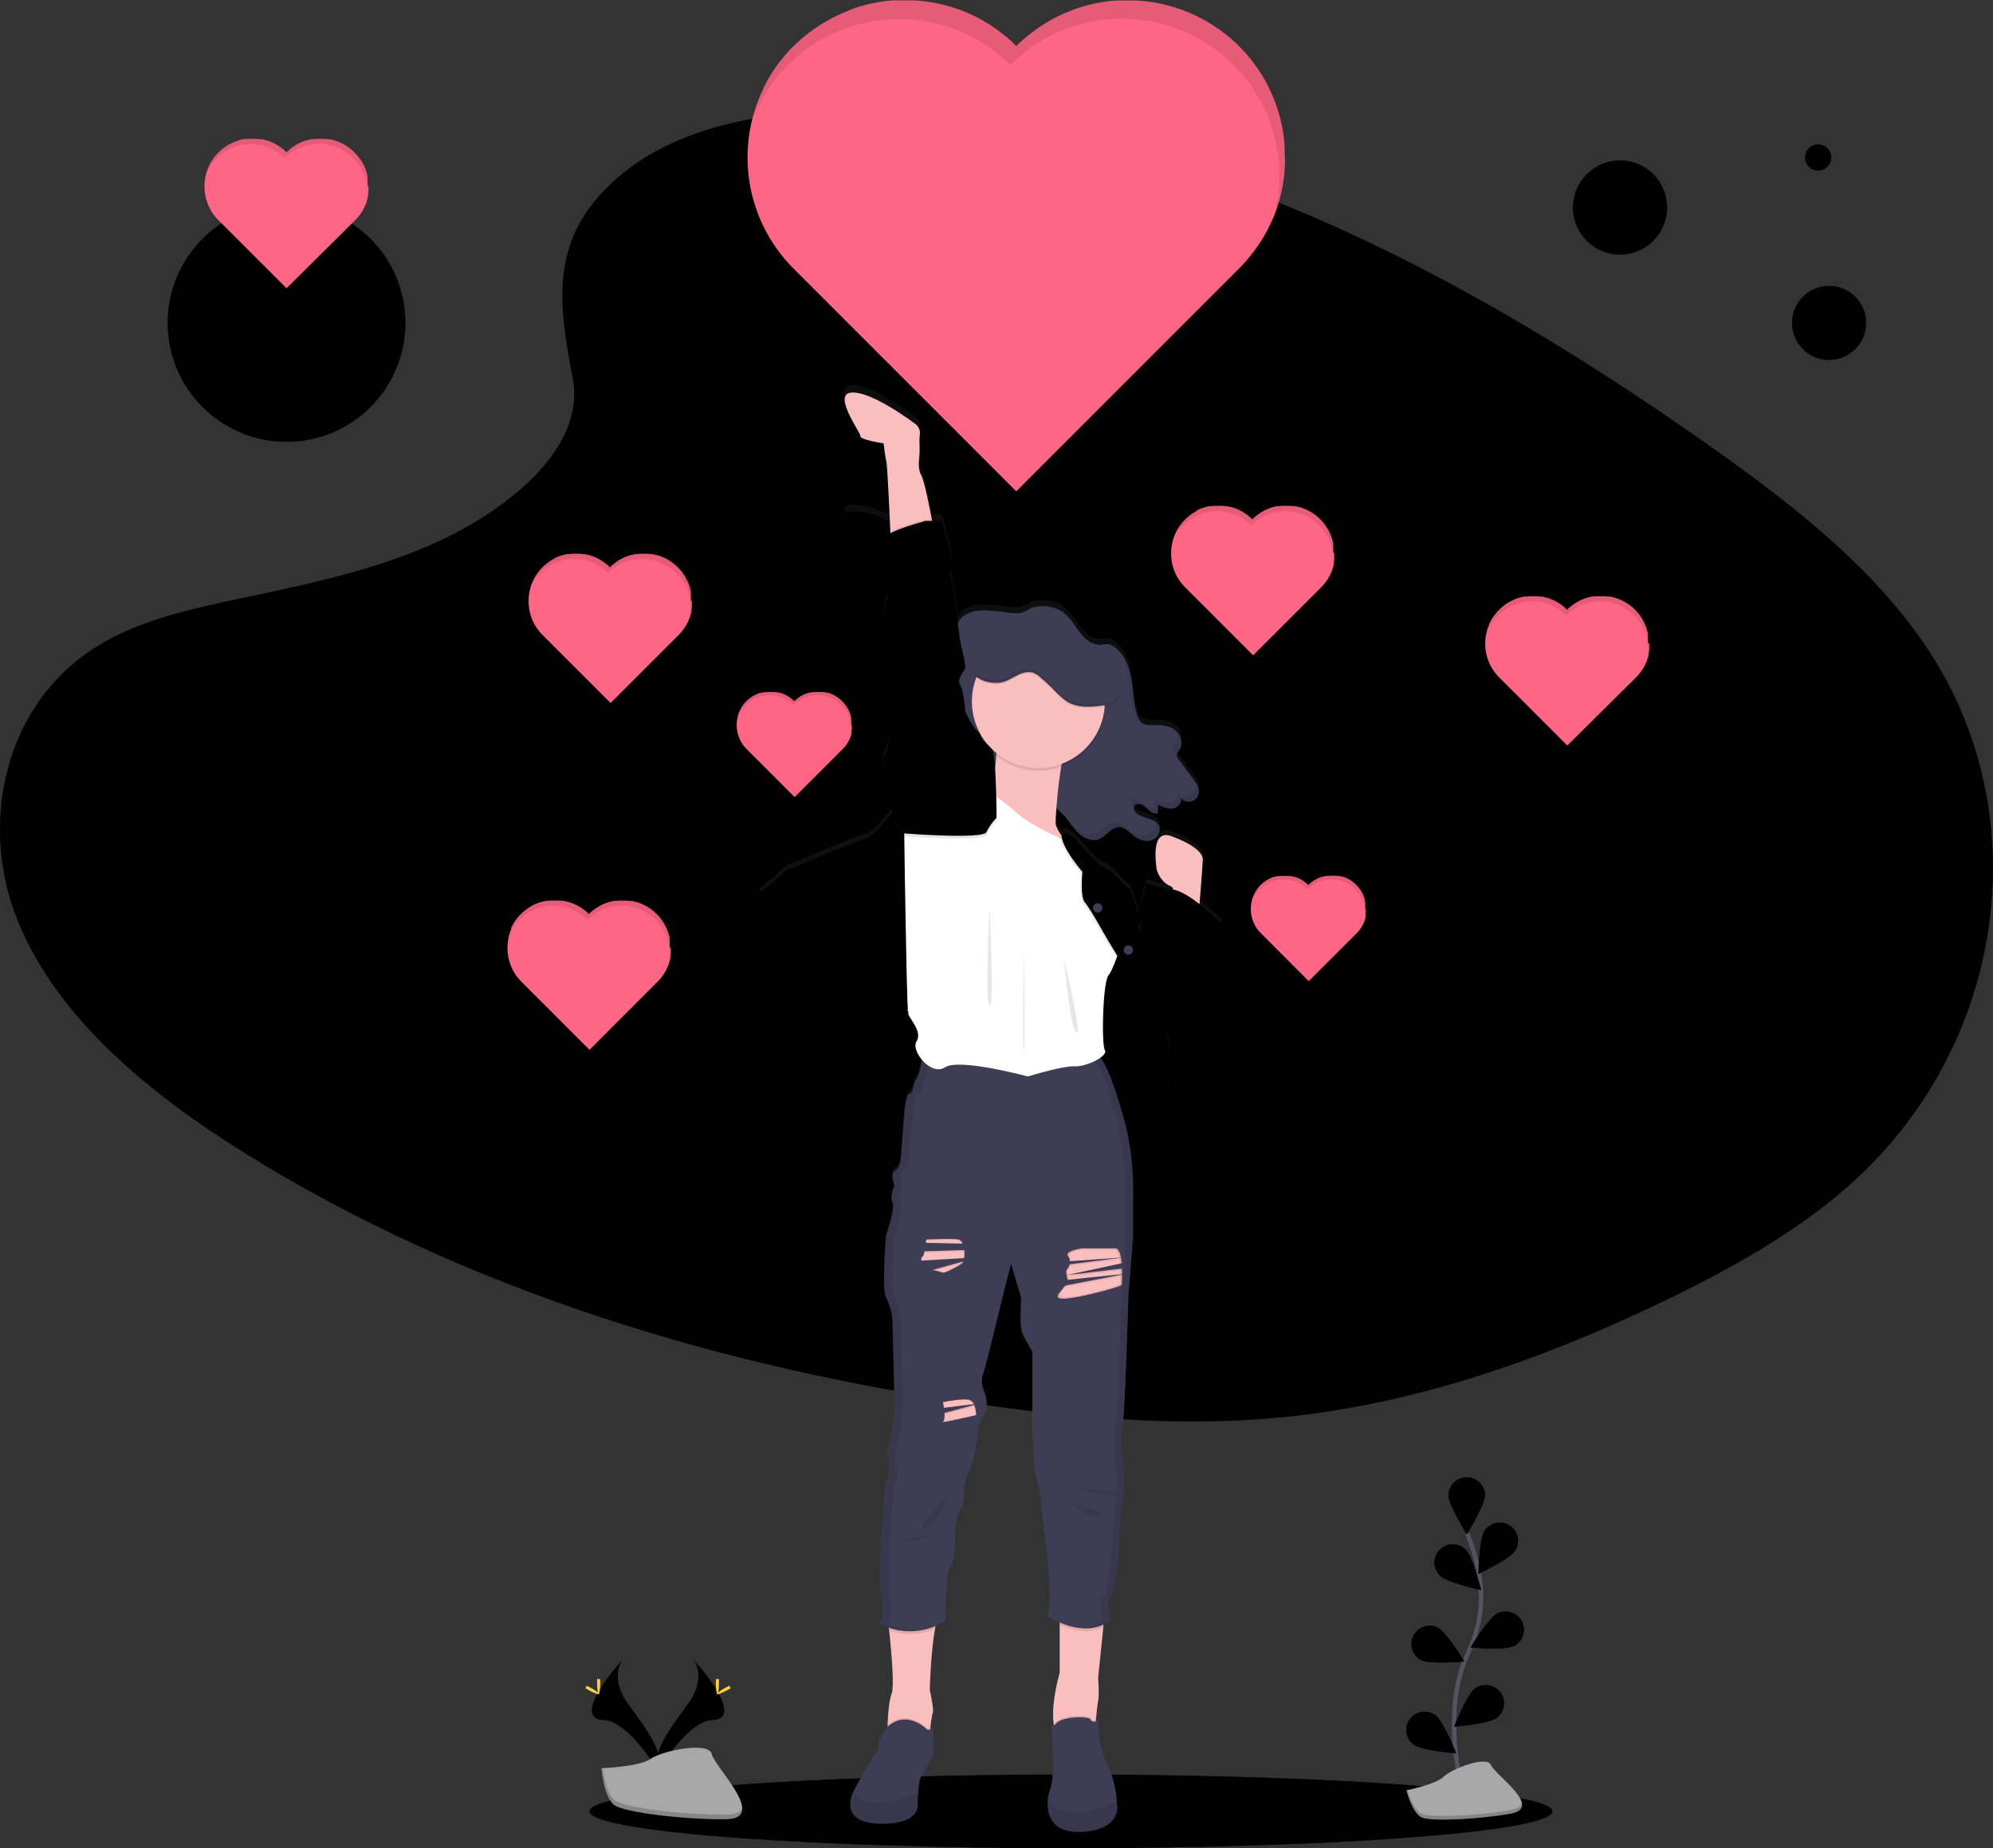 <svg id="c9110790-68f5-421a-bd61-01bf55405315" data-name="Layer 1" xmlns="http://www.w3.org/2000/svg" xmlns:xlink="http://www.w3.org/1999/xlink" width="915.35" height="848.79" viewBox="0 0 915.35 848.79"><rect x="0" y="0" width="915.35" height="848.79" fill="#333333" stroke="none"/><defs><linearGradient id="da9b23d9-0e41-46fc-9133-b8e9e7730c16" x1="597.14" y1="866.91" x2="597.14" y2="202.55" gradientUnits="userSpaceOnUse"><stop offset="0" stop-color="gray" stop-opacity="0.25"/><stop offset="0.54" stop-color="gray" stop-opacity="0.12"/><stop offset="1" stop-color="gray" stop-opacity="0.1"/></linearGradient><linearGradient id="9864eb82-b8e8-438f-a72c-0f0a4e60d74d" x1="559.39" y1="490.86" x2="559.39" y2="488.99" xlink:href="#da9b23d9-0e41-46fc-9133-b8e9e7730c16"/></defs><title>super thank you</title><ellipse cx="491.87" cy="831.88" rx="221.12" ry="16.91" fill="#000000"/><ellipse cx="491.87" cy="831.88" rx="221.12" ry="16.91" opacity="0.4"/><path d="M425,108.08C456,80.41,504.77,74.77,549.15,77c139.37,6.92,265.19,74.21,374,150.32,39.39,27.56,78.18,57.25,103.76,95.19,52.06,77.24,36.61,184.25-35.78,247.88-24.63,21.65-54.48,38.25-85.13,53-54.5,26.16-113.31,47.16-175.16,53.13-44.11,4.27-88.77.8-132.62-5.15C475.72,654.69,355.46,618,254.66,555.08c-44.21-27.57-85.88-61.84-104.1-106.45S144,347.51,189.14,321.11c18.67-10.92,41-15.85,62.85-20.48,32.17-6.82,64.86-13.54,93.89-27.39,30-14.32,65.48-42,59.55-73.67C399.06,165.58,394,135.72,425,108.08Z" transform="translate(-142.33 -25.61)" fill="#000000"/><path d="M425,108.08C456,80.41,504.77,74.77,549.15,77c139.37,6.92,265.19,74.21,374,150.32,39.39,27.56,78.18,57.25,103.76,95.19,52.06,77.24,36.61,184.25-35.78,247.88-24.63,21.65-54.48,38.25-85.13,53-54.5,26.16-113.31,47.16-175.16,53.13-44.11,4.27-88.77.8-132.62-5.15C475.72,654.69,355.46,618,254.66,555.08c-44.21-27.57-85.88-61.84-104.1-106.45S144,347.51,189.14,321.11c18.67-10.92,41-15.85,62.85-20.48,32.17-6.82,64.86-13.54,93.89-27.39,30-14.32,65.48-42,59.55-73.67C399.06,165.58,394,135.72,425,108.08Z" transform="translate(-142.33 -25.61)" opacity="0.4"/><path d="M732.48,98.56v.62c0,.17,0,.35,0,.53s0,.43,0,.64c0,.51,0,1-.07,1.54l0,.32c0,.43-.05.86-.09,1.28l0,.37a1.36,1.36,0,0,1,0,.2c0,.39-.06.78-.1,1.17s-.07.62-.1.94c-.09.77-.19,1.54-.31,2.31-.07.51-.15,1-.23,1.52a.43.43,0,0,0,0,.11c-.05.25-.09.5-.14.76s-.05.29-.08.44,0,.26-.08.4-.1.54-.16.8-.11.53-.17.8-.08.39-.13.59-.15.67-.23,1a.13.13,0,0,0,0,.06l-.18.69-.21.84c-.09.34-.19.68-.28,1,0,.1,0,.18-.08.27l-.3,1c-.32,1.06-.67,2.12-1,3.17l-.36,1-.21.55A71,71,0,0,1,718.22,141c-.24.34-.5.67-.75,1a74.66,74.66,0,0,1-6.15,7L609.07,251.26,506.83,149a72.41,72.41,0,0,1-8-9.52,70,70,0,0,1-4.16-6.64,72.35,72.35,0,0,1-8.74-41.11c.11-1.31.26-2.62.44-3.92.32-2.3.76-4.59,1.3-6.86.11-.46.23-.92.35-1.37.06-.23.12-.47.18-.69s.07-.28.11-.42l.3-1v0h0c.24-.79.48-1.58.74-2.37l.37-1.08c.54-1.53,1.12-3,1.76-4.54l.39-.89c.2-.45.4-.9.61-1.35.34-.72.69-1.44,1-2.15l.09-.16v0h0c.16-.33.33-.64.5-1l.59-1.09c.25-.45.51-.9.77-1.35.12-.21.25-.42.37-.64s.15-.23.22-.36a.43.43,0,0,0,0-.07h0c.16-.26.32-.52.49-.78s.37-.59.56-.88c.42-.65.85-1.3,1.29-1.94l.47-.67.59-.81c.2-.29.41-.57.63-.85l.76-1c.24-.29.47-.59.7-.88l.25-.3.51-.62c.26-.32.53-.63.8-.94l.35-.41.06-.07.61-.68.68-.75c.64-.69,1.3-1.38,2-2l.79-.78,1.23-1.16c.27-.25.54-.5.82-.74s.64-.58,1-.86l.64-.54c.21-.19.43-.37.64-.54.43-.36.87-.71,1.3-1l.66-.52c1.1-.84,2.21-1.65,3.35-2.43l.68-.46.69-.45.65-.42,1-.6.48-.29.7-.41c.94-.55,1.88-1.08,2.83-1.58l.57-.3.88-.45.73-.36.73-.34.73-.35.74-.33.74-.32c1-.43,2-.83,3-1.21L533,30l.8-.29.71-.25.6-.2,1.38-.44.71-.22.57-.16.56-.16q.5-.15,1-.27l1.32-.34c1.36-.33,2.73-.63,4.1-.88l.56-.1.78-.13.8-.13,1-.15.59-.08c1.32-.17,2.64-.31,4-.41l.71,0,.44,0,.57,0h0l.5,0h.19l.67,0,.79,0h3.17l.79,0,.66,0h.21l.5,0h.09c.32,0,.65,0,1,.06h.11l.57,0c1.06.08,2.12.19,3.17.31l1.42.19,1,.14.79.13.79.13.52.09q2.05.38,4.08.87l1.66.43.46.13.71.2c.46.13.92.26,1.37.41l.6.19q1.5.46,3,1l.68.25.89.34,1.34.54c.52.22,1,.44,1.53.67l.6.26.82.39.73.34.72.36.91.46.72.38c.56.3,1.12.6,1.67.92l.7.4c.82.47,1.62,1,2.42,1.47l.65.42.69.45.68.46,0,0,.45.31c1,.67,1.91,1.37,2.85,2.09l.66.52c.43.34.87.69,1.3,1,.21.17.43.35.64.54l.64.54,1,.86c.28.24.55.49.82.74L608.28,46l.79.78.8-.78,1.22-1.16c.27-.25.54-.5.82-.74s.64-.58,1-.86l.64-.54c.21-.19.43-.37.64-.54.43-.36.87-.71,1.3-1l.66-.52c1.1-.84,2.21-1.65,3.35-2.43l.68-.46.69-.45.65-.42.95-.6.48-.29.7-.41c.94-.55,1.88-1.08,2.83-1.58l.57-.3.88-.45.73-.36.73-.34.73-.35.74-.33.74-.32c1-.43,2-.83,3-1.21.24-.09.49-.19.74-.27l.79-.29.72-.25.59-.2,1.38-.44.71-.22.57-.16.56-.16c.33-.1.66-.19,1-.27l1.31-.34c1.36-.33,2.73-.63,4.1-.88l.56-.1.78-.13.8-.13,1-.15.59-.08c1.32-.17,2.64-.31,4-.41l.71,0,.44,0,.57,0h0l.49,0h.2l.66,0,.79,0h3.17l.79,0,.66,0h.21l.5,0H664c.32,0,.65,0,1,.06h.11l.57,0c1.06.08,2.12.19,3.17.31l1.42.19,1,.14.79.13.79.13.52.09q2.05.38,4.08.87l1.66.43.46.13.71.2c.46.13.92.26,1.38.41l.59.19c1,.31,2,.65,3,1l.67.25.89.34,1.34.54c.52.22,1,.44,1.53.67l.6.26.82.39.73.34.72.36.91.46.73.38c.55.3,1.11.6,1.66.92l.7.4c.82.47,1.63,1,2.42,1.47l.65.42.69.45.68.46.05,0,.45.31c1,.67,1.91,1.37,2.85,2.09l.66.52c.43.34.87.69,1.3,1,.21.17.43.35.64.54l.64.54.83.74c.28.25.56.5.83.76l.47.43h0a.46.46,0,0,1,.07.07c.27.24.53.5.8.75l.36.35c.14.15.28.29.43.43l.79.81c.4.41.8.83,1.19,1.26.23.24.46.49.68.74.38.42.75.84,1.12,1.27l1.18,1.41c1.35,1.66,2.61,3.36,3.8,5.1l.48.73c.18.26.34.52.51.78l.43.67c.24.39.48.77.71,1.16l.63,1.08c.13.22.26.44.38.66l.29.52.29.52.42.79.41.79q1.41,2.76,2.56,5.63l.33.81c.31.79.6,1.57.88,2.37l.25.72c.11.34.23.68.33,1s.2.61.29.92l.18.58c.09.28.17.56.25.84s.19.69.29,1c.15.56.29,1.12.43,1.69l.21.88c.1.42.19.84.28,1.26,0,.18.07.36.11.54s.1.48.14.72.08.38.11.57l.09.48c0,.15,0,.3.08.45s0,.29.07.44l.15.9c0,.3.08.6.13.9s.09.67.13,1,.08.64.11,1l.06.55c0,.33.07.66.1,1,0,.16,0,.33,0,.49,0,.34.06.68.08,1a.15.15,0,0,1,0,.07c0,.21,0,.42,0,.63l0,.66c0,.36,0,.72.05,1.08v0c0,.37,0,.73,0,1.11C732.49,97.14,732.49,97.85,732.48,98.56Z" transform="translate(-142.33 -25.61)" fill="#ff6584"/><path d="M732.48,98.56v.62c0,.17,0,.35,0,.53s0,.43,0,.64c0,.51,0,1-.07,1.54l0,.32c0,.43-.05.86-.09,1.28l0,.37a1.36,1.36,0,0,1,0,.2c0,.39-.06.78-.1,1.17s-.07.62-.1.94c-.09.77-.19,1.54-.31,2.31-.07.51-.15,1-.23,1.52a.43.43,0,0,0,0,.11c-.05.25-.09.5-.14.76s-.05.29-.08.44,0,.26-.08.4-.1.54-.16.8-.11.53-.17.8-.08.39-.13.59-.15.67-.23,1a.13.13,0,0,0,0,.06l-.18.69-.21.84c-.09.34-.19.68-.28,1,0,.1,0,.18-.08.27l-.3,1c-.32,1.06-.67,2.12-1,3.17l-.36,1-.21.55a72.35,72.35,0,0,0-31.54-78q-1.95-1.24-3.94-2.34A72.28,72.28,0,0,0,606.39,55.5,72.47,72.47,0,0,0,597.56,48h0a71.2,71.2,0,0,0-7.48-4.74,72.45,72.45,0,0,0-69.62,0,71.47,71.47,0,0,0-10.27,6.86,72.76,72.76,0,0,0-14,14.81,72.4,72.4,0,0,0-4,6.26.36.36,0,0,1,0,.09,68.65,68.65,0,0,0-3.09,6.19c-.52,1.16-1,2.34-1.45,3.52.11-.46.23-.92.35-1.37.06-.23.12-.47.18-.69s.07-.28.11-.42l.3-1v0c.24-.79.48-1.58.74-2.37l.37-1.08c.54-1.53,1.12-3,1.76-4.54l.39-.89c.2-.45.4-.9.61-1.35.34-.72.69-1.44,1-2.15l.09-.16v0h0c.16-.33.33-.64.5-1l.59-1.09c.25-.45.51-.9.77-1.35.12-.21.25-.42.37-.64s.15-.23.22-.36a.43.43,0,0,0,0-.07h0c.16-.26.32-.52.49-.78s.37-.59.56-.88c.42-.65.85-1.3,1.29-1.94l.47-.67.59-.81c.2-.29.41-.57.63-.85l.76-1c.24-.29.47-.59.7-.88l.25-.3.51-.62c.26-.32.53-.63.8-.94l.35-.41.06-.07.61-.68.68-.75c.64-.69,1.3-1.38,2-2l.79-.78,1.23-1.16c.27-.25.54-.5.82-.74s.64-.58,1-.86l.64-.54c.21-.19.43-.37.64-.54.43-.36.87-.71,1.3-1l.66-.52c1.1-.84,2.21-1.65,3.35-2.43l.68-.46.69-.45.65-.42,1-.6.48-.29.7-.41c.94-.55,1.88-1.08,2.83-1.58l.57-.3.88-.45.73-.36.73-.34.73-.35.74-.33.74-.32c1-.43,2-.83,3-1.21L533,30l.8-.29.71-.25.6-.2,1.38-.44.71-.22.57-.16.56-.16q.5-.15,1-.27l1.32-.34c1.36-.33,2.73-.63,4.1-.88l.56-.1.78-.13.8-.13,1-.15.59-.08c1.32-.17,2.64-.31,4-.41l.71,0,.44,0,.57,0h0l.5,0h.19l.67,0,.79,0h3.17l.79,0,.66,0h.21l.5,0h.09c.32,0,.65,0,1,.06h.11l.57,0c1.06.08,2.12.19,3.17.31l1.42.19,1,.14.79.13.79.13.52.09q2.05.38,4.08.87l1.66.43.46.13.71.2c.46.13.92.26,1.37.41l.6.19q1.5.46,3,1l.68.25.89.34,1.34.54c.52.22,1,.44,1.53.67l.6.26.82.39.73.34.72.36.91.46.72.38c.56.3,1.12.6,1.67.92l.7.4c.82.47,1.62,1,2.42,1.47l.65.42.69.45.68.46,0,0,.45.31c1,.67,1.91,1.37,2.85,2.09l.66.52c.43.34.87.69,1.3,1,.21.17.43.35.64.54l.64.54,1,.86c.28.24.55.49.82.74L608.28,46l.79.78.8-.78,1.22-1.16c.27-.25.54-.5.82-.74s.64-.58,1-.86l.64-.54c.21-.19.43-.37.64-.54.43-.36.87-.71,1.3-1l.66-.52c1.1-.84,2.21-1.65,3.35-2.43l.68-.46.69-.45.65-.42.95-.6.48-.29.7-.41c.94-.55,1.88-1.08,2.83-1.58l.57-.3.88-.45.73-.36.73-.34.73-.35.74-.33.74-.32c1-.43,2-.83,3-1.21.24-.09.49-.19.74-.27l.79-.29.72-.25.59-.2,1.38-.44.71-.22.57-.16.56-.16c.33-.1.66-.19,1-.27l1.31-.34c1.36-.33,2.73-.63,4.1-.88l.56-.1.78-.13.8-.13,1-.15.59-.08c1.32-.17,2.64-.31,4-.41l.71,0,.44,0,.57,0h0l.49,0h.2l.66,0,.79,0h3.17l.79,0,.66,0h.21l.5,0H664c.32,0,.65,0,1,.06h.11l.57,0c1.06.08,2.12.19,3.17.31l1.42.19,1,.14.79.13.79.13.52.09q2.05.38,4.08.87l1.66.43.46.13.71.2c.46.13.92.26,1.38.41l.59.19c1,.31,2,.65,3,1l.67.25.89.34,1.34.54c.52.22,1,.44,1.53.67l.6.26.82.39.73.34.72.36.91.46.73.38c.55.3,1.11.6,1.66.92l.7.4c.82.47,1.63,1,2.42,1.47l.65.42.69.45.68.46.05,0,.45.31c1,.67,1.91,1.37,2.85,2.09l.66.52c.43.34.87.69,1.3,1,.21.17.43.35.64.54l.64.54.83.74c.28.25.56.5.83.76l.47.43h0a.46.46,0,0,1,.07.07c.27.24.53.5.8.75l.36.35c.14.15.28.29.43.43l.79.81c.4.41.8.83,1.19,1.26.23.24.46.49.68.74.38.42.75.84,1.12,1.27l1.18,1.41c1.35,1.66,2.61,3.36,3.8,5.1l.48.73c.18.26.34.52.51.78l.43.67c.24.39.48.77.71,1.16l.63,1.08c.13.22.26.44.38.66l.29.52.29.52.42.79.41.79q1.41,2.76,2.56,5.63l.33.81c.31.79.6,1.57.88,2.37l.25.72c.11.34.23.68.33,1s.2.61.29.92l.18.58c.09.28.17.56.25.84s.19.69.29,1c.15.56.29,1.12.43,1.69l.21.88c.1.42.19.84.28,1.26,0,.18.07.36.11.54s.1.48.14.72.08.38.11.57l.09.48c0,.15,0,.3.08.45s0,.29.07.44l.15.9c0,.3.08.6.13.9s.09.67.13,1,.08.64.11,1l.06.55c0,.33.07.66.1,1,0,.16,0,.33,0,.49,0,.34.06.68.08,1a.15.15,0,0,1,0,.07c0,.21,0,.42,0,.63l0,.66c0,.36,0,.72.05,1.08v0c0,.37,0,.73,0,1.11C732.49,97.14,732.49,97.85,732.48,98.56Z" transform="translate(-142.33 -25.61)" opacity="0.1"/><path d="M899.81,321.41v.35c0,.06,0,.13,0,.19s0,.32,0,.48v.09l0,.39V323a.13.13,0,0,1,0,.06l0,.35,0,.29-.09.71c0,.15-.05.31-.07.46v0c0,.08,0,.16,0,.23l0,.14a.5.5,0,0,1,0,.12c0,.08,0,.17,0,.25a2,2,0,0,1-.05.24c0,.06,0,.12,0,.18s0,.21-.07.31v0l-.06.21-.06.25-.09.31s0,.06,0,.09-.06.21-.1.31c-.09.33-.2.65-.31,1,0,.11-.08.21-.11.31a1.22,1.22,0,0,1-.07.17,21.54,21.54,0,0,1-2.92,5.33l-.23.31a22,22,0,0,1-1.88,2.13L862.15,368l-31.21-31.21a22.27,22.27,0,0,1-2.45-2.9,22.84,22.84,0,0,1-1.27-2,22.16,22.16,0,0,1-2.67-12.55c0-.4.08-.8.14-1.2.1-.7.23-1.4.4-2.09,0-.14.06-.28.1-.42l.06-.21,0-.13.09-.31h0c.07-.24.15-.48.23-.72s.07-.22.11-.33q.24-.71.54-1.38l.12-.28.18-.41c.11-.22.21-.44.33-.65l0-.05h0l.16-.29.18-.33c.07-.14.15-.28.23-.42l.12-.19.06-.11,0,0h0c0-.08.09-.16.14-.24s.12-.18.17-.27.26-.4.4-.59l.14-.21.18-.25.19-.25.24-.31.21-.27.08-.09.15-.19.25-.29.1-.12,0,0,.19-.21c.06-.08.14-.15.21-.23s.39-.42.6-.63l.24-.23.37-.36.25-.23.3-.26.19-.16.2-.17.39-.32.21-.16c.33-.25.67-.5,1-.74l.21-.14.2-.14.2-.12.3-.19.14-.08.22-.13c.28-.17.57-.33.86-.48l.17-.09.27-.14.22-.11.23-.11.22-.1.22-.1.23-.1.91-.37.23-.08.24-.09.22-.08.18-.06.42-.13.22-.07.17-.05.17-.05.31-.08.4-.1c.41-.11.83-.2,1.25-.27l.17,0,.24,0,.24,0,.31,0,.18,0c.4-.05.8-.1,1.21-.13h2.84l.3,0h.21l1,.1.44.06.29,0,.24,0,.24,0,.16,0c.42.07.83.16,1.25.26l.5.13.14,0,.22.06.42.13.18.05c.31.1.61.2.91.32l.21.07.27.11.41.16.46.2.19.09.25.11.22.11.22.11.28.14.22.12.51.27.21.13c.25.14.5.29.74.45l.2.12.21.14.21.14h0l.14.1.87.63a1.56,1.56,0,0,0,.2.16l.4.32.19.17.2.16.29.26.25.23.37.36a2.73,2.73,0,0,1,.25.23,1.75,1.75,0,0,1,.24-.23l.37-.36.25-.23.29-.26.2-.16.19-.17.4-.32a1.56,1.56,0,0,0,.2-.16l1-.74.21-.14.21-.14.2-.12.29-.19.15-.08.21-.13q.43-.26.87-.48l.17-.09.27-.14.22-.11.22-.11.23-.1.22-.1.23-.1.91-.37.23-.08.24-.09.22-.08.18-.06.42-.13.22-.07.17-.05.17-.05.3-.08.4-.1q.63-.16,1.26-.27l.17,0,.24,0,.24,0,.3,0,.18,0c.41-.05.81-.1,1.21-.13h2.85l.3,0h.2l1,.1c.15,0,.29,0,.43.06l.3,0,.24,0,.24,0,.16,0c.41.07.83.16,1.24.26l.51.13.14,0,.22.06.42.13.18.05c.3.1.61.2.91.32l.2.07.27.11.41.16.47.2.18.09.25.11.23.11.22.11.27.14.23.12.5.27.22.13c.25.14.49.29.74.45l.2.12.2.14.21.14h0l.13.1q.45.3.87.63l.21.16.39.32.2.17.19.16.26.23.25.23.14.13h0l0,0,.24.23.11.1.13.13.24.25.37.38c.07.08.14.15.2.23l.35.39.36.43c.41.5.8,1,1.16,1.56l.15.22.15.24.13.2.22.36.19.32.12.21.09.16.08.16a1.71,1.71,0,0,1,.13.23l.12.25c.29.56.55,1.13.79,1.71,0,.09.07.17.1.25l.27.72c0,.08,0,.15.07.23s.07.2.11.31a2.29,2.29,0,0,1,.08.28l.06.17c0,.09.05.17.07.26l.09.32c.05.17.09.34.13.51a2.68,2.68,0,0,1,.07.27c0,.13.06.26.08.39s0,.11,0,.16,0,.15,0,.22l0,.18,0,.14,0,.14,0,.13c0,.1,0,.19,0,.28s0,.18,0,.27,0,.21,0,.31,0,.19,0,.29v.17l0,.3c0,.05,0,.1,0,.16s0,.2,0,.31v0c0,.06,0,.13,0,.19a1.27,1.27,0,0,0,0,.2c0,.11,0,.22,0,.33h0c0,.11,0,.23,0,.34S899.82,321.19,899.81,321.41Z" transform="translate(-142.33 -25.61)" fill="#ff6584"/><path d="M899.81,321.41v.35c0,.06,0,.13,0,.19s0,.32,0,.48v.09l0,.39V323a.13.13,0,0,1,0,.06l0,.35,0,.29-.09.71c0,.15-.05.31-.07.46v0c0,.08,0,.16,0,.23l0,.14a.5.5,0,0,1,0,.12c0,.08,0,.17,0,.25a2,2,0,0,1-.05.24c0,.06,0,.12,0,.18s0,.21-.07.31v0l-.06.21-.06.25-.09.31s0,.06,0,.09-.06.21-.1.31c-.09.33-.2.65-.31,1,0,.11-.08.21-.11.31a1.22,1.22,0,0,1-.07.17,21.48,21.48,0,0,0,.61-5.35,22.12,22.12,0,0,0-10.23-18.45c-.4-.26-.8-.49-1.21-.72a22.13,22.13,0,0,0-21.24,0,23,23,0,0,0-2.1,1.31,22,22,0,0,0-2.88,2.44,22.37,22.37,0,0,0-2.7-2.3h0a23,23,0,0,0-2.28-1.45,22,22,0,0,0-24.39,2.1,23.62,23.62,0,0,0-1.84,1.65,21.77,21.77,0,0,0-2.42,2.87c-.44.62-.85,1.26-1.22,1.91v0a20.76,20.76,0,0,0-.94,1.89c-.16.36-.31.72-.44,1.08,0-.14.06-.28.1-.42l.06-.21,0-.13.09-.31h0c.07-.24.15-.48.23-.72s.07-.22.11-.33q.24-.71.54-1.38l.12-.28.18-.41c.11-.22.21-.44.33-.65l0-.05h0l.16-.29.18-.33c.07-.14.15-.28.23-.42l.12-.19.06-.11,0,0h0c0-.08.09-.16.14-.24s.12-.18.17-.27.26-.4.4-.59l.14-.21.18-.25.19-.25.24-.31.21-.27.08-.09.15-.19.25-.29.1-.12,0,0,.19-.21c.06-.08.14-.15.21-.23s.39-.42.6-.63l.24-.23.37-.36.25-.23.3-.26.19-.16.2-.17.39-.32.21-.16c.33-.25.67-.5,1-.74l.21-.14.2-.14.2-.12.3-.19.14-.08.22-.13c.28-.17.57-.33.86-.48l.17-.09.27-.14.22-.11.23-.11.22-.1.22-.1.23-.1.91-.37.23-.08.24-.09.22-.08.18-.06.42-.13.22-.07.17-.05.17-.05.31-.08.4-.1c.41-.11.83-.2,1.25-.27l.17,0,.24,0,.24,0,.31,0,.18,0c.4-.05.8-.1,1.21-.13h2.84l.3,0h.21l1,.1.44.06.29,0,.24,0,.24,0,.16,0c.42.07.83.16,1.25.26l.5.13.14,0,.22.06.42.13.18.05c.31.1.61.2.91.32l.21.07.27.11.41.16.46.2.19.09.25.11.22.11.22.11.28.14.22.12.51.27.21.13c.25.14.5.29.74.45l.2.12.21.14.21.14h0l.14.1.87.63a1.56,1.56,0,0,0,.2.16l.4.32.19.17.2.16.29.26.25.23.37.36a2.73,2.73,0,0,1,.25.23,1.75,1.75,0,0,1,.24-.23l.37-.36.25-.23.29-.26.2-.16.19-.17.4-.32a1.56,1.56,0,0,0,.2-.16l1-.74.21-.14.21-.14.2-.12.29-.19.15-.08.21-.13q.43-.26.87-.48l.17-.09.27-.14.22-.11.22-.11.23-.1.22-.1.23-.1.91-.37.23-.08.24-.09.22-.08.18-.06.42-.13.22-.07.17-.05.17-.05.3-.08.4-.1q.63-.16,1.26-.27l.17,0,.24,0,.24,0,.3,0,.18,0c.41-.05.81-.1,1.21-.13h2.85l.3,0h.2l1,.1c.15,0,.29,0,.43.06l.3,0,.24,0,.24,0,.16,0c.41.07.83.16,1.24.26l.51.13.14,0,.22.06.42.13.18.05c.3.1.61.2.91.32l.2.07.27.11.41.16.47.2.18.09.25.11.23.11.22.11.27.14.23.12.5.27.22.13c.25.14.49.29.74.45l.2.12.2.14.21.14h0l.13.1q.45.3.87.63l.21.16.39.32.2.17.19.16.26.23.25.23.14.13h0l0,0,.24.23.11.1.13.13.24.25.37.38c.07.08.14.15.2.23l.35.39.36.43c.41.5.8,1,1.16,1.56l.15.22.15.24.13.2.22.36.19.32.12.21.09.16.08.16a1.71,1.71,0,0,1,.13.23l.12.25c.29.56.55,1.13.79,1.71,0,.09.07.17.1.25l.27.72c0,.08,0,.15.07.23s.07.2.11.31a2.29,2.29,0,0,1,.08.28l.06.17c0,.09.05.17.07.26l.09.32c.05.17.09.34.13.51a2.68,2.68,0,0,1,.07.27c0,.13.06.26.08.39s0,.11,0,.16,0,.15,0,.22l0,.18,0,.14,0,.14,0,.13c0,.1,0,.19,0,.28s0,.18,0,.27,0,.21,0,.31,0,.19,0,.29v.17l0,.3c0,.05,0,.1,0,.16s0,.2,0,.31v0c0,.06,0,.13,0,.19a1.27,1.27,0,0,0,0,.2c0,.11,0,.22,0,.33h0c0,.11,0,.23,0,.34S899.82,321.19,899.81,321.41Z" transform="translate(-142.33 -25.61)" opacity="0.1"/><path d="M755.14,280v.19c0,.06,0,.11,0,.16v.2c0,.16,0,.31,0,.47v.1l0,.39v.17l0,.36a2.7,2.7,0,0,1,0,.28c0,.24,0,.48-.09.71s0,.31-.07.46v0a1.85,1.85,0,0,1,0,.23.78.78,0,0,1,0,.14l0,.12c0,.08,0,.16,0,.24l-.06.24a1.16,1.16,0,0,1,0,.18,2.82,2.82,0,0,1-.07.31v0a1.6,1.6,0,0,0,0,.21,2.5,2.5,0,0,0-.07.26l-.09.31a.24.24,0,0,1,0,.08l-.09.32c-.1.32-.2.65-.32,1,0,.1-.07.2-.11.3l-.06.17a22,22,0,0,1-2.93,5.34l-.23.3a22,22,0,0,1-1.87,2.14l-31.21,31.2-31.21-31.2a22.14,22.14,0,0,1-2.44-2.91,21.59,21.59,0,0,1-1.28-2,22,22,0,0,1-2.66-12.54c0-.41.08-.8.13-1.2.1-.71.23-1.4.4-2.1,0-.14.07-.28.11-.41a1.42,1.42,0,0,1,.05-.22.56.56,0,0,1,0-.12l.09-.32h0c.07-.24.14-.48.22-.72l.12-.33c.16-.47.34-.93.53-1.39l.12-.27c.06-.14.12-.28.19-.41s.21-.44.32-.66l0-.05h0l.15-.3.18-.33.24-.41a2,2,0,0,1,.11-.2l.07-.11v0h0l.15-.24c.05-.09.11-.18.17-.27l.39-.59.15-.2.18-.25.19-.26.23-.31a2.75,2.75,0,0,1,.22-.26.86.86,0,0,1,.07-.1l.16-.18.24-.29.11-.13,0,0,.18-.21.21-.23.6-.62.24-.24.38-.35a2.73,2.73,0,0,1,.25-.23l.29-.26.2-.17.19-.16.4-.32.2-.16c.33-.26.68-.51,1-.74l.21-.14.21-.14.2-.13.29-.18.14-.09.22-.13c.28-.16.57-.33.86-.48l.18-.09L692,260l.22-.11.22-.1.22-.11.23-.1.22-.1.92-.37.22-.08.24-.09.22-.07.19-.06.42-.14.21-.06.18-.05.17-.05.3-.09.4-.1,1.25-.27.18,0,.23,0,.25,0,.3,0,.18,0c.4-.05.81-.09,1.21-.12l.22,0h3.13c.32,0,.65.05,1,.09l.43.06.3,0,.24,0,.24,0,.15,0c.42.08.84.17,1.25.27l.51.13.14,0a1.66,1.66,0,0,1,.21.06l.42.12.19.06.9.31.21.08.27.1.41.17.47.2.18.08.25.12.22.1.22.11.28.14.22.12.51.28.22.12.73.45.2.13.21.14.21.14h0l.14.09c.3.21.59.42.87.64a1.56,1.56,0,0,1,.2.16c.14.1.27.21.4.32l.2.16.19.17.29.26a2.73,2.73,0,0,1,.25.23l.38.35.24.24.24-.24.37-.35.25-.23.3-.26.19-.17.2-.16c.13-.11.26-.22.4-.32a1.56,1.56,0,0,1,.2-.16c.33-.26.67-.51,1-.74l.21-.14.21-.14.19-.13.3-.18.14-.09.22-.13c.28-.16.57-.33.86-.48l.17-.09.27-.14.23-.11.22-.1.22-.11.23-.1.22-.1.91-.37.23-.08.24-.09.22-.07.18-.06.42-.14.22-.06.17-.05.17-.05.31-.09.4-.1c.42-.1.83-.19,1.25-.27l.17,0,.24,0,.24,0,.31,0,.18,0c.4-.05.8-.09,1.21-.12l.22,0h3.13l1,.09.43.06.29,0,.24,0,.24,0,.16,0c.42.08.83.17,1.25.27l.51.13.13,0a1.41,1.41,0,0,1,.22.06l.42.12.18.06.91.31.21.08.27.1.41.17.47.2.18.08.25.12.22.1.22.11.28.14.22.12.51.28.21.12.74.45.2.13.21.14.21.14h0l.14.09.87.64.2.16.4.32.19.16.2.17.25.22.26.23.14.14h0l0,0,.25.23.11.11.13.13.24.24.36.39.21.23c.12.12.23.25.34.38l.36.43c.41.51.8,1,1.16,1.56l.15.22.15.24a2.39,2.39,0,0,1,.13.21c.08.11.15.23.22.35s.13.22.19.33l.12.2.09.16.09.16.12.24c0,.08.09.16.13.24.29.56.55,1.14.78,1.72a1.86,1.86,0,0,1,.1.25q.15.36.27.72c0,.07.05.15.08.22l.1.31.09.28c0,.06,0,.12.05.18s0,.17.08.25l.09.32c0,.17.09.35.13.52l.06.27.09.38,0,.17a1.43,1.43,0,0,1,0,.22,1,1,0,0,1,0,.17.77.77,0,0,1,0,.15l0,.13c0,.05,0,.09,0,.14a2.51,2.51,0,0,1,0,.27,2.7,2.7,0,0,1,0,.28c0,.1,0,.2.05.3l0,.3,0,.16,0,.31c0,.05,0,.1,0,.15l0,.31v0c0,.07,0,.13,0,.2s0,.13,0,.2,0,.22,0,.33h0v.33C755.14,279.54,755.14,279.76,755.14,280Z" transform="translate(-142.33 -25.61)" fill="#ff6584"/><path d="M755.14,280v.19c0,.06,0,.11,0,.16v.2c0,.16,0,.31,0,.47v.1l0,.39v.17l0,.36a2.7,2.7,0,0,1,0,.28c0,.24,0,.48-.09.71s0,.31-.07.46v0a1.85,1.85,0,0,1,0,.23.78.78,0,0,1,0,.14l0,.12c0,.08,0,.16,0,.24l-.06.24a1.16,1.16,0,0,1,0,.18,2.82,2.82,0,0,1-.07.31v0a1.6,1.6,0,0,0,0,.21,2.5,2.5,0,0,0-.07.26l-.09.31a.24.24,0,0,1,0,.08l-.09.32c-.1.32-.2.65-.32,1,0,.1-.07.2-.11.3l-.06.17a22.06,22.06,0,0,0-.15-10.9,22.06,22.06,0,0,0-9.48-12.9c-.39-.25-.79-.49-1.2-.71a22.09,22.09,0,0,0-21.25,0,19.75,19.75,0,0,0-2.09,1.31,21.27,21.27,0,0,0-2.89,2.43,22.5,22.5,0,0,0-2.7-2.3h0a21.81,21.81,0,0,0-2.28-1.44,22.1,22.1,0,0,0-26.23,3.74A21.77,21.77,0,0,0,683,269.7c-.44.62-.84,1.26-1.21,1.91l0,0c-.34.62-.66,1.25-.94,1.89-.16.35-.3.71-.44,1.07,0-.14.07-.28.11-.41a1.42,1.42,0,0,1,.05-.22.56.56,0,0,1,0-.12l.09-.32h0c.07-.24.14-.48.22-.72l.12-.33c.16-.47.34-.93.53-1.39l.12-.27c.06-.14.12-.28.19-.41s.21-.44.32-.66l0-.05h0l.15-.3.18-.33.24-.41a2,2,0,0,1,.11-.2l.07-.11v0h0l.15-.24c.05-.09.11-.18.17-.27l.39-.59.15-.2.18-.25.19-.26.23-.31a2.75,2.75,0,0,1,.22-.26.86.86,0,0,1,.07-.1l.16-.18.24-.29.11-.13,0,0,.18-.21.21-.23.6-.62.24-.24.38-.35a2.73,2.73,0,0,1,.25-.23l.29-.26.2-.17.19-.16.4-.32.2-.16c.33-.26.68-.51,1-.74l.21-.14.21-.14.2-.13.29-.18.14-.09.22-.13c.28-.16.57-.33.86-.48l.18-.09L692,260l.22-.11.22-.1.22-.11.23-.1.22-.1.92-.37.22-.08.24-.09.22-.07.19-.06.42-.14.21-.06.18-.05.17-.05.3-.09.4-.1,1.25-.27.18,0,.23,0,.25,0,.3,0,.18,0c.4-.05.81-.09,1.21-.12l.22,0h3.13c.32,0,.65.05,1,.09l.43.06.3,0,.24,0,.24,0,.15,0c.42.08.84.17,1.25.27l.51.13.14,0a1.66,1.66,0,0,1,.21.06l.42.12.19.06.9.31.21.08.27.1.41.17.47.2.18.08.25.12.22.1.22.11.28.14.22.12.51.28.22.12.73.45.2.13.21.14.21.14h0l.14.09c.3.21.59.42.87.64a1.56,1.56,0,0,1,.2.16c.14.1.27.21.4.32l.2.16.19.17.29.26a2.73,2.73,0,0,1,.25.23l.38.35.24.24.24-.24.37-.35.25-.23.3-.26.19-.17.2-.16c.13-.11.26-.22.4-.32a1.56,1.56,0,0,1,.2-.16c.33-.26.67-.51,1-.74l.21-.14.21-.14.19-.13.3-.18.14-.09.22-.13c.28-.16.57-.33.86-.48l.17-.09.27-.14.23-.11.22-.1.22-.11.23-.1.22-.1.91-.37.23-.08.24-.09.22-.07.18-.06.42-.14.22-.06.17-.05.17-.05.31-.09.4-.1c.42-.1.83-.19,1.25-.27l.17,0,.24,0,.24,0,.31,0,.18,0c.4-.05.8-.09,1.21-.12l.22,0h3.13l1,.09.43.06.29,0,.24,0,.24,0,.16,0c.42.08.83.17,1.25.27l.51.13.13,0a1.41,1.41,0,0,1,.22.06l.42.12.18.06.91.31.21.08.27.1.41.17.47.2.18.08.25.12.22.1.22.11.28.14.22.12.51.28.21.12.74.45.2.13.21.14.21.14h0l.14.09.87.64.2.16.4.32.19.16.2.17.25.22.26.23.14.14h0l0,0,.25.23.11.11.13.13.24.24.36.39.21.23c.12.12.23.25.34.38l.36.43c.41.51.8,1,1.16,1.56l.15.22.15.24a2.39,2.39,0,0,1,.13.21c.08.11.15.23.22.35s.13.22.19.33l.12.2.09.16.09.16.12.24c0,.08.09.16.13.24.29.56.55,1.14.78,1.72a1.86,1.86,0,0,1,.1.25q.15.36.27.72c0,.07.05.15.08.22l.1.31.09.28c0,.06,0,.12.05.18s0,.17.08.25l.09.32c0,.17.09.35.13.52l.06.27.09.38,0,.17a1.43,1.43,0,0,1,0,.22,1,1,0,0,1,0,.17.77.77,0,0,1,0,.15l0,.13c0,.05,0,.09,0,.14a2.51,2.51,0,0,1,0,.27,2.7,2.7,0,0,1,0,.28c0,.1,0,.2.05.3l0,.3,0,.16,0,.31c0,.05,0,.1,0,.15l0,.31v0c0,.07,0,.13,0,.2s0,.13,0,.2,0,.22,0,.33h0v.33C755.14,279.54,755.14,279.76,755.14,280Z" transform="translate(-142.33 -25.61)" opacity="0.1"/><path d="M460.09,301.92a1.28,1.28,0,0,1,0,.19v.35l0,.48V303l0,.39v.18l0,.35a2.89,2.89,0,0,1,0,.29c0,.24-.05.47-.09.71s0,.31-.07.46v0a1.57,1.57,0,0,1,0,.23c0,.05,0,.09,0,.14l0,.12c0,.08,0,.17,0,.25l-.06.24a1.16,1.16,0,0,1,0,.18c0,.1,0,.21-.07.31v0a1.6,1.6,0,0,0-.05.21,2.33,2.33,0,0,0-.07.25l-.09.31a.29.29,0,0,1,0,.09l-.09.31c-.1.33-.2.65-.32,1a2.83,2.83,0,0,1-.11.31l-.06.17a21.91,21.91,0,0,1-2.93,5.33l-.23.31a21.93,21.93,0,0,1-1.87,2.13l-31.21,31.21-31.21-31.21a22.27,22.27,0,0,1-2.45-2.9c-.46-.66-.88-1.34-1.27-2a22.07,22.07,0,0,1-2.66-12.55c0-.4.08-.8.13-1.2.1-.7.23-1.4.4-2.09,0-.14.07-.28.1-.42l.06-.21a.65.65,0,0,1,0-.13c0-.1.05-.21.08-.31h0c.07-.24.14-.48.22-.72s.08-.22.11-.33q.25-.71.54-1.38l.12-.28c.06-.13.12-.27.19-.41s.21-.44.32-.65l0-.05h0l.15-.29.18-.33.24-.42.11-.19.07-.11v0h0l.15-.24c.05-.09.11-.18.17-.27l.39-.59.15-.21.18-.25c.06-.08.12-.17.19-.25a3.55,3.55,0,0,1,.23-.31l.22-.27.07-.09.15-.19.25-.29.11-.12,0,0,.18-.21.21-.23.6-.63.24-.23.38-.36.25-.23.29-.26.2-.16.19-.17.4-.32.2-.16c.33-.25.67-.5,1-.74l.21-.14.21-.14.2-.12a2.9,2.9,0,0,1,.29-.19l.14-.08.22-.13c.28-.17.57-.33.86-.48l.18-.1L397,282l.22-.11.22-.11.22-.1.23-.1.22-.1.92-.37.22-.08.24-.09.22-.08.19-.06.42-.13.21-.07.18-.05.17,0,.3-.08.4-.1c.42-.11.83-.2,1.25-.27l.18,0,.23,0,.25,0,.3-.05.18,0c.4,0,.81-.1,1.21-.13H408l.29,0h.21l1,.1.43.05.29.05.25,0,.24,0,.15,0c.42.07.84.16,1.25.26l.51.13.14,0,.21.06.42.13.18.05c.31.1.61.2.91.32l.21.07.27.11.41.16.47.2.18.09.25.11.22.11.22.11.28.14.22.12.51.27.21.13c.25.14.5.29.74.45l.2.12.21.14.21.14h0a.71.71,0,0,1,.14.1q.44.3.87.63l.2.16.4.32.19.17.2.16.29.26.25.23.38.36.24.23.24-.23.37-.36.25-.23.3-.26.19-.16.2-.17.4-.32.2-.16c.33-.25.67-.5,1-.74l.21-.14.21-.14.19-.12.3-.19.14-.08.22-.13c.28-.17.57-.33.86-.48a1,1,0,0,0,.17-.1l.27-.13.22-.11.23-.11.22-.1.23-.1.22-.1.91-.37.23-.08.24-.09.22-.08.18-.06.42-.13.22-.07.17-.05.17,0,.31-.08.4-.1c.41-.11.83-.2,1.25-.27l.17,0,.24,0,.24,0,.31-.05.18,0c.4,0,.8-.1,1.21-.13h2.84l.3,0h.21l1,.1.44.05.29.05.24,0,.24,0,.16,0c.42.07.83.16,1.25.26l.5.13.14,0,.22.06.42.13.18.05c.31.1.61.2.91.32l.21.07.27.11.41.16.46.2.19.09.25.11.22.11.22.11.28.14.22.12.51.27.21.13c.25.14.5.29.74.45l.2.12.21.14.21.14h0l.14.1.87.63.2.16.4.32.19.17.2.16.25.23a2.73,2.73,0,0,1,.25.23l.15.13h0l0,0,.25.23.1.1.14.13.24.25.36.38.21.23.34.39.36.43c.41.5.8,1,1.16,1.56l.15.22.15.24a1.37,1.37,0,0,1,.13.2c.08.12.15.24.22.36s.13.22.19.32l.12.21.09.16.09.16.12.23c.05.08.09.17.13.25a18.74,18.74,0,0,1,.78,1.71l.1.25q.15.36.27.72l.08.23c0,.1.07.2.1.31l.09.28c0,.06,0,.12.05.17l.08.26a3,3,0,0,1,.08.32c.05.17.09.34.14.51l.06.27.09.39,0,.16a1.7,1.7,0,0,1,0,.22,1.16,1.16,0,0,1,0,.18.59.59,0,0,1,0,.14l0,.14s0,.09,0,.13,0,.19,0,.28a2.51,2.51,0,0,1,0,.27c0,.1,0,.21,0,.31a2.89,2.89,0,0,1,0,.29l0,.17,0,.3c0,.05,0,.1,0,.16a3,3,0,0,1,0,.31v0a1.21,1.21,0,0,0,0,.19c0,.07,0,.14,0,.2s0,.22,0,.33h0c0,.11,0,.23,0,.34S460.09,301.7,460.09,301.92Z" transform="translate(-142.33 -25.61)" fill="#ff6584"/><path d="M460.09,301.92a1.28,1.28,0,0,1,0,.19v.35l0,.48V303l0,.39v.18l0,.35a2.89,2.89,0,0,1,0,.29c0,.24-.05.47-.09.71s0,.31-.07.46v0a1.57,1.57,0,0,1,0,.23c0,.05,0,.09,0,.14l0,.12c0,.08,0,.17,0,.25l-.06.24a1.16,1.16,0,0,1,0,.18c0,.1,0,.21-.07.31v0a1.6,1.6,0,0,0-.05.21,2.33,2.33,0,0,0-.07.25l-.09.31a.29.29,0,0,1,0,.09l-.09.31c-.1.33-.2.65-.32,1a2.83,2.83,0,0,1-.11.31l-.06.17a22.1,22.1,0,0,0-.15-10.91A22.07,22.07,0,0,0,449,285.75c-.39-.26-.8-.49-1.2-.72a22.15,22.15,0,0,0-21.25,0,21.52,21.52,0,0,0-2.09,1.31,22.1,22.1,0,0,0-2.89,2.44,21.62,21.62,0,0,0-2.7-2.3h0a21.9,21.9,0,0,0-2.28-1.45,22.15,22.15,0,0,0-21.25,0,21.39,21.39,0,0,0-3.13,2.1,22,22,0,0,0-1.85,1.65,21.77,21.77,0,0,0-2.42,2.87c-.44.62-.84,1.26-1.21,1.91l0,0c-.34.62-.66,1.25-.94,1.89-.16.36-.3.72-.44,1.08,0-.14.07-.28.1-.42l.06-.21a.65.65,0,0,1,0-.13c0-.1.05-.21.08-.31h0c.07-.24.14-.48.22-.72s.08-.22.11-.33q.25-.71.54-1.38l.12-.28c.06-.13.12-.27.19-.41s.21-.44.32-.65l0-.05h0l.15-.29.18-.33.24-.42.11-.19.07-.11v0h0l.15-.24c.05-.09.11-.18.17-.27l.39-.59.15-.21.18-.25c.06-.08.12-.17.19-.25a3.55,3.55,0,0,1,.23-.31l.22-.27.07-.09.15-.19.25-.29.11-.12,0,0,.18-.21.21-.23.6-.63.24-.23.38-.36.25-.23.29-.26.2-.16.19-.17.4-.32.2-.16c.33-.25.67-.5,1-.74l.21-.14.21-.14.2-.12a2.9,2.9,0,0,1,.29-.19l.14-.08.22-.13c.28-.17.57-.33.86-.48l.18-.1L397,282l.22-.11.22-.11.22-.1.23-.1.22-.1.92-.37.22-.08.24-.09.22-.08.19-.06.42-.13.21-.07.18-.05.17,0,.3-.08.4-.1c.42-.11.83-.2,1.25-.27l.18,0,.23,0,.25,0,.3-.05.18,0c.4,0,.81-.1,1.21-.13H408l.29,0h.21l1,.1.43.05.29.05.25,0,.24,0,.15,0c.42.07.84.16,1.25.26l.51.13.14,0,.21.06.42.13.18.05c.31.1.61.2.91.32l.21.07.27.11.41.16.47.2.18.09.25.11.22.11.22.11.28.14.22.12.51.27.21.13c.25.14.5.29.74.45l.2.12.21.14.21.14h0a.71.71,0,0,1,.14.1q.44.3.87.63l.2.16.4.32.19.17.2.16.29.26.25.23.38.36.24.23.24-.23.37-.36.25-.23.3-.26.19-.16.2-.17.4-.32.2-.16c.33-.25.67-.5,1-.74l.21-.14.21-.14.19-.12.3-.19.14-.08.22-.13c.28-.17.57-.33.86-.48a1,1,0,0,0,.17-.1l.27-.13.22-.11.23-.11.22-.1.23-.1.22-.1.91-.37.23-.08.24-.09.22-.08.18-.06.42-.13.22-.07.17-.05.17,0,.31-.08.4-.1c.41-.11.83-.2,1.25-.27l.17,0,.24,0,.24,0,.31-.05.18,0c.4,0,.8-.1,1.21-.13h2.84l.3,0h.21l1,.1.44.05.29.05.24,0,.24,0,.16,0c.42.07.83.16,1.25.26l.5.13.14,0,.22.06.42.13.18.05c.31.1.61.2.91.32l.21.07.27.11.41.16.46.2.19.09.25.11.22.11.22.11.28.14.22.12.51.27.21.13c.25.14.5.29.74.45l.2.12.21.14.21.14h0l.14.1.87.63.2.16.4.32.19.17.2.16.25.23a2.73,2.73,0,0,1,.25.23l.15.13h0l0,0,.25.23.1.1.14.13.24.25.36.38.21.23.34.39.36.43c.41.5.8,1,1.16,1.56l.15.22.15.24a1.37,1.37,0,0,1,.13.2c.08.12.15.24.22.36s.13.22.19.32l.12.21.09.16.09.16.12.23c.05.08.09.17.13.25a18.74,18.74,0,0,1,.78,1.71l.1.25q.15.36.27.72l.08.23c0,.1.07.2.1.31l.09.28c0,.06,0,.12.05.17l.08.26a3,3,0,0,1,.08.32c.05.17.09.34.14.51l.06.27.09.39,0,.16a1.7,1.7,0,0,1,0,.22,1.16,1.16,0,0,1,0,.18.59.59,0,0,1,0,.14l0,.14s0,.09,0,.13,0,.19,0,.28a2.51,2.51,0,0,1,0,.27c0,.1,0,.21,0,.31a2.89,2.89,0,0,1,0,.29l0,.17,0,.3c0,.05,0,.1,0,.16a3,3,0,0,1,0,.31v0a1.21,1.21,0,0,0,0,.19c0,.07,0,.14,0,.2s0,.22,0,.33h0c0,.11,0,.23,0,.34S460.09,301.7,460.09,301.92Z" transform="translate(-142.33 -25.61)" opacity="0.1"/><path d="M450.44,461.16v.35a1.34,1.34,0,0,1,0,.2c0,.15,0,.31,0,.47v.1l0,.39v.11a.13.13,0,0,1,0,.06l0,.36,0,.28-.09.71c0,.15,0,.31-.07.46v0c0,.07,0,.15,0,.23l0,.13a.5.5,0,0,1,0,.12,1.84,1.84,0,0,1-.05.25,2,2,0,0,1-.05.24c0,.06,0,.12,0,.18s0,.21-.07.31v0l-.06.21-.06.26-.09.31s0,.05,0,.08-.06.21-.1.32c-.09.32-.2.65-.31,1l-.11.3a.87.87,0,0,1-.07.17,21.6,21.6,0,0,1-2.92,5.34l-.23.3a22,22,0,0,1-1.88,2.13l-31.2,31.21-31.21-31.21a22.27,22.27,0,0,1-2.45-2.9,22.84,22.84,0,0,1-1.27-2,22,22,0,0,1-2.66-12.55c0-.4.07-.8.13-1.19.1-.71.23-1.4.4-2.1,0-.14.06-.28.1-.42l.06-.21,0-.12.09-.32h0c.08-.24.15-.48.23-.72l.11-.33c.17-.47.34-.93.54-1.39L377,452l.18-.41c.11-.22.21-.44.33-.66l0-.05h0l.16-.29.18-.33c.07-.14.15-.28.23-.41l.12-.2.06-.11,0,0h0c0-.08.09-.16.14-.24s.12-.18.17-.27l.4-.59c.05-.07.09-.14.14-.2l.18-.25.19-.26.24-.31.21-.27.08-.09.15-.19.25-.29.11-.12v0l.19-.21L381,446c.19-.21.39-.42.6-.62l.24-.24.37-.36.25-.22.3-.26.19-.17.2-.16c.13-.11.26-.22.4-.32a1.56,1.56,0,0,1,.2-.16c.33-.26.67-.51,1-.74l.21-.14a1.53,1.53,0,0,1,.21-.14l.19-.13.3-.18.14-.09.22-.13c.28-.17.57-.33.86-.48l.17-.09.27-.14.22-.11.23-.1.22-.11.22-.1.23-.1.91-.37.23-.08.24-.09.22-.07.18-.06.42-.14.22-.07.17-.05.17,0,.31-.09.4-.1c.41-.1.83-.19,1.25-.27l.17,0,.24,0,.24,0,.31,0,.18,0c.4-.05.8-.09,1.21-.12l.21,0h2.63l.3,0h0l.18,0,1,.09.44.06.29,0,.24,0,.24,0,.16,0c.42.07.83.16,1.25.26l.5.14.14,0,.22.07.42.12.18.06c.31.09.61.2.91.31l.21.08.27.1.41.17.46.2.19.08.25.12.22.1.22.11.28.14.22.12.51.28.21.12c.25.15.5.29.74.45l.2.13.21.14.21.14h0l.14.09.87.64.2.16.4.32.19.16.2.17.29.26.25.22.37.36.25.24.24-.24.37-.36.25-.22.29-.26.2-.17.19-.16.4-.32.2-.16c.34-.26.68-.51,1-.74l.21-.14.21-.14.2-.13.29-.18.15-.09.21-.13.87-.48.17-.09.27-.14.22-.11.22-.1.23-.11.22-.1.23-.1.91-.37.23-.08.24-.09.22-.07.18-.06.42-.14.22-.07.17-.05.17,0,.3-.09.41-.1c.41-.1.83-.19,1.25-.27l.17,0,.24,0,.24,0,.3,0,.18,0,1.21-.12.22,0h2.63l.3,0h0l.17,0c.33,0,.65.05,1,.09l.43.06.3,0,.24,0,.24,0,.16,0c.42.07.83.16,1.24.26l.51.14.14,0,.22.07.42.12.18.06c.3.09.61.2.91.31l.2.08.27.1.41.17.47.2.18.08.25.12.23.1.22.11.28.14.22.12c.17.09.34.18.5.28l.22.12.74.45.2.13.21.14.2.14h0l.13.09c.3.21.59.42.87.64l.21.16.39.32.2.16.19.17.26.22.25.23.14.14h0l0,0,.24.23.11.11.13.13.24.24.37.39.21.22.34.39.36.43c.41.51.8,1,1.16,1.56l.15.22.15.24.13.21.22.35.19.33.12.2.09.16c0,.05.05.11.08.16s.09.16.13.24.08.16.13.24c.28.56.54,1.14.78,1.72,0,.08.07.16.1.25l.27.72.07.22c0,.1.07.21.11.31s.06.19.08.28l.06.18.07.25.09.32c.05.17.09.34.13.52a2.68,2.68,0,0,1,.07.27c0,.12.06.25.08.38l0,.16c0,.08,0,.15,0,.23l0,.17,0,.15,0,.13,0,.14c0,.09,0,.18,0,.27s0,.18,0,.28,0,.2,0,.3,0,.2,0,.29v.17l0,.31c0,.05,0,.1,0,.15s0,.21,0,.31v0c0,.07,0,.13,0,.2a1.41,1.41,0,0,0,0,.2c0,.11,0,.22,0,.33h0c0,.12,0,.23,0,.34S450.45,460.94,450.44,461.16Z" transform="translate(-142.33 -25.61)" fill="#ff6584"/><path d="M450.44,461.16v.35a1.34,1.34,0,0,1,0,.2c0,.15,0,.31,0,.47v.1l0,.39v.11a.13.13,0,0,1,0,.06l0,.36,0,.28-.09.71c0,.15,0,.31-.07.46v0c0,.07,0,.15,0,.23l0,.13a.5.5,0,0,1,0,.12,1.84,1.84,0,0,1-.05.25,2,2,0,0,1-.05.24c0,.06,0,.12,0,.18s0,.21-.07.31v0l-.06.21-.06.26-.09.31s0,.05,0,.08-.06.21-.1.32c-.09.32-.2.65-.31,1l-.11.3a.87.87,0,0,1-.07.17,21.43,21.43,0,0,0,.61-5.35,21.7,21.7,0,0,0-.75-5.55,22.17,22.17,0,0,0-9.48-12.9c-.4-.25-.8-.49-1.21-.71a22.07,22.07,0,0,0-21.24,0,21,21,0,0,0-2.1,1.31A21.19,21.19,0,0,0,412,448a22.37,22.37,0,0,0-2.7-2.3h0a22.91,22.91,0,0,0-2.28-1.44,22.09,22.09,0,0,0-24.39,2.09,23.62,23.62,0,0,0-1.84,1.65,21.77,21.77,0,0,0-2.42,2.87,20.39,20.39,0,0,0-1.21,1.91l0,0a20.76,20.76,0,0,0-.94,1.89c-.16.35-.31.71-.44,1.07,0-.14.06-.28.1-.42l.06-.21,0-.12.09-.32h0c.08-.24.15-.48.23-.72l.11-.33c.17-.47.34-.93.54-1.39L377,452l.18-.41.33-.66,0-.05h0l.16-.29.18-.33c.07-.14.15-.28.23-.41l.12-.2.06-.11,0,0h0c0-.08.09-.16.14-.24s.12-.18.17-.27l.4-.59c.05-.07.09-.14.14-.2l.18-.25.19-.26.24-.31.21-.27.08-.09.15-.19.25-.29.11-.12v0l.19-.21L381,446c.19-.21.39-.42.6-.62l.24-.24.37-.36.25-.22.3-.26.19-.17.2-.16c.13-.11.26-.22.4-.32a1.56,1.56,0,0,1,.2-.16c.33-.26.67-.51,1-.74l.21-.14a1.53,1.53,0,0,1,.21-.14l.19-.13.3-.18.14-.09.22-.13c.28-.17.57-.33.86-.48l.17-.09.27-.14.22-.11.23-.1.22-.11.22-.1.23-.1.91-.37.23-.08.24-.09.22-.07.18-.06.42-.14.22-.07.17-.05.17,0,.31-.09.4-.1c.41-.1.83-.19,1.25-.27l.17,0,.24,0,.24,0,.31,0,.18,0c.4-.05.8-.09,1.21-.12l.21,0h2.63l.3,0h0l.18,0,1,.09.44.06.29,0,.24,0,.24,0,.16,0c.42.07.83.16,1.25.26l.5.14.14,0,.22.07.42.12.18.06c.31.09.61.2.91.31l.21.08.27.1.41.17.46.2.19.08.25.12.22.1.22.11.28.14.22.12.51.28.21.12c.25.15.5.29.74.45l.2.13.21.14.21.14h0l.14.09.87.64.2.16.4.32.19.16.2.17.29.26.25.22.37.36.25.24.24-.24.37-.36.25-.22.29-.26.2-.17.19-.16.4-.32.2-.16c.34-.26.68-.51,1-.74l.21-.14.21-.14.2-.13.29-.18.15-.09.21-.13.87-.48.17-.09.27-.14.22-.11.22-.1.23-.11.22-.1.23-.1.91-.37.23-.08.24-.09.22-.07.18-.06.42-.14.22-.07.17-.05.17,0,.3-.09.41-.1c.41-.1.83-.19,1.25-.27l.17,0,.24,0,.24,0,.3,0,.18,0,1.21-.12.22,0h2.63l.3,0h0l.17,0c.33,0,.65.05,1,.09l.43.06.3,0,.24,0,.24,0,.16,0c.42.07.83.16,1.24.26l.51.14.14,0,.22.07.42.12.18.06c.3.09.61.2.91.31l.2.08.27.1.41.17.47.2.18.08.25.12.23.1.22.11.28.14.22.12c.17.09.34.18.5.28l.22.12.74.45.2.13.21.14.2.14h0l.13.09c.3.21.59.42.87.64l.21.16.39.32.2.16.19.17.26.22.25.23.14.14h0l0,0,.24.23.11.11.13.13.24.24.37.39.21.22.34.39.36.43c.41.51.8,1,1.16,1.56l.15.22.15.24.13.21.22.35.19.33.12.2.09.16c0,.05.05.11.08.16s.09.16.13.24.08.16.13.24c.28.56.54,1.14.78,1.72,0,.08.07.16.1.25l.27.72.07.22c0,.1.07.21.11.31s.06.19.08.28l.06.18.07.25.09.32c.05.17.09.34.13.52a2.68,2.68,0,0,1,.07.27c0,.12.06.25.08.38l0,.16c0,.08,0,.15,0,.23l0,.17,0,.15,0,.13,0,.14c0,.09,0,.18,0,.27s0,.18,0,.28,0,.2,0,.3,0,.2,0,.29v.17l0,.31c0,.05,0,.1,0,.15s0,.21,0,.31v0c0,.07,0,.13,0,.2a1.41,1.41,0,0,0,0,.2c0,.11,0,.22,0,.33h0c0,.12,0,.23,0,.34S450.45,460.94,450.44,461.16Z" transform="translate(-142.33 -25.61)" opacity="0.1"/><path d="M533.54,358.83v.25a.57.57,0,0,1,0,.13c0,.11,0,.23,0,.34v.07c0,.09,0,.18,0,.27V360l0,.26a1.5,1.5,0,0,1,0,.2l-.06.5-.06.32v0l0,.16a.36.36,0,0,1,0,.1s0,.05,0,.08,0,.12,0,.18l0,.17,0,.12a2.25,2.25,0,0,0,0,.22v0l0,.14c0,.06,0,.13-.05.19l-.06.22s0,0,0,.05l-.06.23c-.07.23-.15.46-.23.68s0,.15-.07.22l-.05.12a15.77,15.77,0,0,1-2.06,3.77l-.17.21a14.41,14.41,0,0,1-1.32,1.51l-22.05,22.05-22.05-22.05a15.64,15.64,0,0,1-4.51-12.35c0-.28.06-.56.1-.85a14.65,14.65,0,0,1,.28-1.47c0-.1.05-.2.07-.3a.83.83,0,0,0,0-.15l0-.09.06-.22h0c.05-.18.11-.35.16-.51l.08-.24c.12-.33.24-.65.38-1l.09-.19c0-.1.08-.19.13-.29l.22-.46,0,0h0a2.12,2.12,0,0,0,.11-.21l.13-.23a2.75,2.75,0,0,1,.17-.29.64.64,0,0,1,.08-.14l0-.08v0h0l.11-.16.12-.19.28-.42.1-.15.12-.17.14-.19.17-.21a1.39,1.39,0,0,1,.15-.19l.05-.07.11-.13c.06-.07.11-.14.17-.2l.08-.09v0l.13-.14.15-.17.42-.44.17-.17.27-.25a1.29,1.29,0,0,0,.17-.16l.21-.18.14-.12.14-.11.28-.23.14-.11.72-.53.15-.1.15-.09.14-.09.2-.13.11-.06.15-.09c.2-.12.4-.24.61-.34l.12-.07.19-.1.16-.07.16-.08.15-.07.16-.07.16-.07.65-.26.16-.06.17-.06.15-.06.13,0,.3-.1.15,0,.12,0,.12,0,.22-.06.28-.07c.3-.08.59-.14.89-.19l.12,0,.17,0,.17,0,.21,0,.13,0c.28,0,.57-.07.85-.09h2.37l.68.07.31,0,.21,0,.17,0,.17,0,.11,0c.29.05.59.11.88.18l.36.1.1,0,.15,0,.3.08.12,0,.65.22.14.06.19.07.29.12.33.14.13.06.18.08.16.08.15.07.2.1.15.09.36.19.15.09.53.32.14.09.14.09.15.1h0l.1.07c.21.14.41.29.61.45l.14.11.29.23.13.11.14.12.21.18.18.16a3.07,3.07,0,0,0,.26.25l.17.17.17-.17a3.07,3.07,0,0,0,.26-.25l.18-.16.21-.18.14-.12.13-.11.29-.23.14-.11c.23-.18.47-.36.72-.53l.15-.1.14-.09.14-.09.21-.13.1-.06.15-.09c.21-.12.41-.24.62-.34l.12-.07.19-.1.15-.07.16-.08.16-.07.16-.07.16-.07.64-.26.16-.06.17-.06.16-.06.13,0,.29-.1.16,0,.12,0,.12,0,.21-.06.29-.07c.29-.08.59-.14.88-.19l.12,0,.17,0,.17,0,.22,0,.13,0c.28,0,.56-.07.85-.09h2.37l.68.07.31,0,.2,0,.17,0,.17,0,.12,0,.87.18.36.1.1,0,.16,0,.29.08.13,0,.64.22.15.06.19.07.29.12.33.14.13.06.17.08.16.08.16.07.19.1.16.09.36.19.15.09c.18.1.35.21.52.32l.14.09.15.09.15.1h0l.09.07c.21.14.42.29.62.45l.14.11a3.11,3.11,0,0,1,.28.23l.14.11.14.12.18.16.18.16.1.1h0l.17.17.07.07.1.09.17.18.26.27.14.16.24.27.26.31c.29.35.56.72.82,1.1l.1.15c0,.06.07.12.11.17l.09.15c.05.08.11.16.16.25l.13.23a1,1,0,0,1,.08.14l.07.11.06.12.09.17.09.17c.2.39.38.8.55,1.21l.07.18c.07.17.13.33.19.51a.88.88,0,0,1,.05.15c0,.08,0,.15.08.22l.06.2a.93.93,0,0,0,0,.13c0,.06,0,.12.05.18l.06.22c0,.12.07.24.1.36s0,.13,0,.2l.06.27,0,.11,0,.16a.5.5,0,0,0,0,.12s0,.07,0,.1l0,.1s0,.06,0,.1l0,.19,0,.19,0,.22a1.49,1.49,0,0,1,0,.21l0,.11a1.5,1.5,0,0,0,0,.22.41.41,0,0,0,0,.11c0,.07,0,.14,0,.22h0a.71.71,0,0,1,0,.14.66.66,0,0,1,0,.14,1.93,1.93,0,0,1,0,.24h0a1.93,1.93,0,0,1,0,.24Z" transform="translate(-142.33 -25.61)" fill="#ff6584"/><path d="M533.54,358.83v.25a.57.57,0,0,1,0,.13c0,.11,0,.23,0,.34v.07c0,.09,0,.18,0,.27V360l0,.26a1.5,1.5,0,0,1,0,.2l-.06.5-.06.32v0l0,.16a.36.36,0,0,1,0,.1s0,.05,0,.08,0,.12,0,.18l0,.17,0,.12a2.25,2.25,0,0,0,0,.22v0l0,.14c0,.06,0,.13-.05.19l-.06.22s0,0,0,.05l-.06.23c-.07.23-.15.46-.23.68s0,.15-.07.22l-.05.12a15.55,15.55,0,0,0,.43-3.78,15.9,15.9,0,0,0-.53-3.93,15.64,15.64,0,0,0-4-7,15.86,15.86,0,0,0-2.67-2.14c-.28-.17-.56-.34-.85-.5a15.63,15.63,0,0,0-15,0,17.37,17.37,0,0,0-1.48.92,16.45,16.45,0,0,0-2,1.72,16,16,0,0,0-1.9-1.62h0a13.74,13.74,0,0,0-1.62-1,15.63,15.63,0,0,0-15,0,15.22,15.22,0,0,0-2.21,1.48,15.84,15.84,0,0,0-1.3,1.16,16.36,16.36,0,0,0-1.72,2c-.31.44-.59.89-.85,1.35v0a14,14,0,0,0-.67,1.34c-.11.25-.21.5-.31.76,0-.1.05-.2.07-.3a.83.83,0,0,0,0-.15l0-.09.06-.22h0c.05-.18.11-.35.16-.51l.08-.24c.12-.33.24-.65.38-1l.09-.19c0-.1.08-.19.13-.29l.22-.46,0,0h0a2.12,2.12,0,0,0,.11-.21l.13-.23a2.75,2.75,0,0,1,.17-.29.64.64,0,0,1,.08-.14l0-.08v0h0l.11-.16.12-.19.28-.42.1-.15.12-.17.14-.19.17-.21a1.39,1.39,0,0,1,.15-.19l.05-.07.11-.13c.06-.07.11-.14.17-.2l.08-.09v0l.13-.14.15-.17.42-.44.17-.17.27-.25a1.29,1.29,0,0,0,.17-.16l.21-.18.14-.12.14-.11.28-.23.14-.11.72-.53.15-.1.15-.09.14-.09.2-.13.11-.06.15-.09c.2-.12.4-.24.61-.34l.12-.07.19-.1.16-.07.16-.08.15-.07.16-.07.16-.07.65-.26.16-.06.17-.06.15-.06.13,0,.3-.1.15,0,.12,0,.12,0,.22-.06.28-.07c.3-.08.59-.14.89-.19l.12,0,.17,0,.17,0,.21,0,.13,0c.28,0,.57-.07.85-.09h2.37l.68.07.31,0,.21,0,.17,0,.17,0,.11,0c.29.05.59.11.88.18l.36.1.1,0,.15,0,.3.08.12,0,.65.22.14.06.19.07.29.12.33.14.13.06.18.08.16.08.15.07.2.1.15.09.36.19.15.09.53.32.14.09.14.09.15.1h0l.1.07c.21.14.41.29.61.45l.14.11.29.23.13.11.14.12.21.18.18.16a3.07,3.07,0,0,0,.26.25l.17.17.17-.17a3.07,3.07,0,0,0,.26-.25l.18-.16.21-.18.14-.12.13-.11.29-.23.14-.11c.23-.18.47-.36.72-.53l.15-.1.14-.09.14-.09.21-.13.1-.06.15-.09c.21-.12.41-.24.62-.34l.12-.07.19-.1.15-.07.16-.08.16-.07.16-.07.16-.07.64-.26.16-.06.17-.06.16-.06.13,0,.29-.1.16,0,.12,0,.12,0,.21-.06.29-.07c.29-.08.59-.14.88-.19l.12,0,.17,0,.17,0,.22,0,.13,0c.28,0,.56-.07.85-.09h2.37l.68.07.31,0,.2,0,.17,0,.17,0,.12,0,.87.18.36.1.1,0,.16,0,.29.08.13,0,.64.22.15.06.19.07.29.12.33.14.13.06.17.08.16.08.16.07.19.1.16.09.36.19.15.09c.18.1.35.21.52.32l.14.09.15.09.15.1h0l.09.07c.21.14.42.29.62.45l.14.11a3.11,3.11,0,0,1,.28.23l.14.11.14.12.18.16.18.16.1.1h0l.17.17.07.07.1.09.17.18.26.27.14.16.24.27.26.31c.29.35.56.72.82,1.1l.1.15c0,.06.07.12.11.17l.09.15c.05.08.11.16.16.25l.13.23a1,1,0,0,1,.08.14l.07.11.06.12.09.17.09.17c.2.39.38.8.55,1.21l.07.18c.07.17.13.33.19.51a.88.88,0,0,1,.05.15c0,.08,0,.15.08.22l.06.2a.93.93,0,0,0,0,.13c0,.06,0,.12.05.18l.06.22c0,.12.07.24.1.36s0,.13,0,.2l.06.27,0,.11,0,.16a.5.5,0,0,0,0,.12s0,.07,0,.1l0,.1s0,.06,0,.1l0,.19,0,.19,0,.22a1.49,1.49,0,0,1,0,.21l0,.11a1.5,1.5,0,0,0,0,.22.41.41,0,0,0,0,.11c0,.07,0,.14,0,.22h0a.71.71,0,0,1,0,.14.66.66,0,0,1,0,.14,1.93,1.93,0,0,1,0,.24h0a1.93,1.93,0,0,1,0,.24Z" transform="translate(-142.33 -25.61)" opacity="0.1"/><path d="M769.53,443.31v.25a.71.71,0,0,1,0,.14c0,.11,0,.22,0,.33v.07a2.45,2.45,0,0,0,0,.27v.13l0,.25a1.36,1.36,0,0,1,0,.2l-.06.5c0,.11,0,.22,0,.33v0l0,.16a.3.3,0,0,1,0,.1s0,.06,0,.09a1.36,1.36,0,0,1,0,.17l0,.17,0,.13c0,.07,0,.14,0,.22h0a.83.83,0,0,0,0,.15c0,.06,0,.12,0,.18l-.06.22s0,0,0,.06a1.87,1.87,0,0,0-.07.22c-.07.23-.14.46-.22.69a1.8,1.8,0,0,0-.08.21l-.05.12a15.59,15.59,0,0,1-2.06,3.77l-.16.21a15.79,15.79,0,0,1-1.33,1.51l-22.05,22.05-22-22.05a14.46,14.46,0,0,1-1.73-2.05,14.27,14.27,0,0,1-.9-1.43,15.61,15.61,0,0,1-1.88-8.87q0-.42.09-.84a14.84,14.84,0,0,1,.28-1.48c0-.1,0-.2.08-.3a.83.83,0,0,1,0-.15.29.29,0,0,1,0-.09l.06-.22h0c0-.17.11-.34.16-.51a2.25,2.25,0,0,0,.08-.24c.12-.33.25-.65.38-1l.09-.2c0-.09.08-.19.13-.29s.15-.31.23-.46v0h0l.1-.21.13-.23c.06-.1.11-.2.17-.29a1,1,0,0,1,.08-.14s0-.05,0-.08h0c0-.06.07-.12.11-.17l.12-.19.28-.42.1-.14.13-.18.13-.18.17-.22.15-.19,0-.07.11-.13.17-.2.08-.09h0l.13-.15.15-.16c.14-.15.28-.3.43-.44a1.37,1.37,0,0,1,.17-.17,3.07,3.07,0,0,1,.26-.25l.18-.16a1.8,1.8,0,0,1,.2-.19l.14-.12.14-.11.28-.23.14-.11c.24-.18.48-.36.72-.52l.15-.1.15-.1.14-.09.21-.13.1-.06.15-.09.61-.34.12-.07.19-.09.16-.08.16-.07.16-.08.15-.07.16-.07.65-.26.16-.06.17-.06.15-.05.13-.05.3-.09.15,0,.12,0,.12,0,.22-.06.28-.07c.3-.07.59-.14.89-.19l.12,0,.17,0,.17,0,.21,0,.13,0,.86-.09h2.36l.69.07.3,0,.21,0,.17,0,.17,0,.11,0a8.6,8.6,0,0,1,.88.19l.36.09.1,0,.15,0,.3.09.13,0,.64.22.14,0,.19.07.29.12.33.14.13.06.18.09.16.07.15.08.2.1.16.08.35.2.16.08.52.32.14.09.15.1.14.1h0l.1.07.61.45.15.11.28.23.14.11.13.12.21.19.18.16.26.25a1.37,1.37,0,0,1,.17.17c.06-.06.11-.12.17-.17l.27-.25a1.29,1.29,0,0,1,.17-.16l.21-.19.14-.12.14-.11.28-.23.14-.11c.24-.18.48-.36.72-.52l.15-.1.15-.1.14-.09.2-.13.11-.06.15-.09.61-.34.12-.07.19-.09.16-.08.15-.07.16-.08.16-.07.16-.07.64-.26.16-.06.17-.06.16-.05.13-.05.3-.09.15,0,.12,0,.12,0,.22-.06.28-.07c.29-.07.59-.14.88-.19l.13,0,.16,0,.18,0,.21,0,.13,0,.85-.09h2.37l.68.07.31,0,.21,0,.17,0,.17,0,.11,0c.29.05.59.11.88.19l.36.09.09,0,.16,0,.29.09.13,0,.64.22.15,0,.19.07.29.12.33.14.13.06.18.09.15.07.16.08.2.1.15.08.36.2.15.08c.18.1.35.21.52.32l.14.09.15.1.15.1h0l.1.07.61.45.14.11.28.23.14.11.14.12.18.16.18.16a.94.94,0,0,0,.1.1h0c0,.06.11.11.17.17l.08.07.09.1.17.17.26.27.14.16a3.22,3.22,0,0,1,.24.28l.26.3c.29.36.56.72.82,1.1,0,.05.07.1.1.16l.11.16.09.15c.06.08.11.17.16.25l.13.23.09.14.06.12.06.11.09.17.09.17c.2.4.39.8.55,1.21a1.34,1.34,0,0,1,.07.18c.07.17.13.34.19.51l.06.16a1.72,1.72,0,0,0,.07.21l.06.2,0,.13c0,.06,0,.12,0,.18l.06.22c0,.12.07.25.1.37s0,.12,0,.19l.06.27,0,.11,0,.16s0,.08,0,.12,0,.07,0,.11l0,.09s0,.07,0,.1l0,.19,0,.2,0,.21,0,.21v.12c0,.07,0,.14,0,.21s0,.07,0,.11,0,.15,0,.22v0a.57.57,0,0,0,0,.13v.14a1.93,1.93,0,0,1,0,.24h0a1.93,1.93,0,0,1,0,.24Z" transform="translate(-142.33 -25.61)" fill="#ff6584"/><path d="M769.53,443.31v.25a.71.71,0,0,1,0,.14c0,.11,0,.22,0,.33v.07a2.45,2.45,0,0,0,0,.27v.13l0,.25a1.36,1.36,0,0,1,0,.2l-.06.5c0,.11,0,.22,0,.33v0l0,.16a.3.3,0,0,1,0,.1s0,.06,0,.09a1.36,1.36,0,0,1,0,.17l0,.17,0,.13c0,.07,0,.14,0,.22h0a.83.83,0,0,0,0,.15c0,.06,0,.12,0,.18l-.06.22s0,0,0,.06a1.87,1.87,0,0,0-.07.22c-.07.23-.14.46-.22.69a1.8,1.8,0,0,0-.08.21l-.05.12a15.55,15.55,0,0,0,.43-3.78,15.58,15.58,0,0,0-7.23-13c-.28-.18-.56-.35-.85-.51a15.63,15.63,0,0,0-15,0,15.27,15.27,0,0,0-1.48.93,15.63,15.63,0,0,0-2,1.72,15.31,15.31,0,0,0-1.9-1.63h0a18.16,18.16,0,0,0-1.61-1,15.65,15.65,0,0,0-15,0,16.07,16.07,0,0,0-2.21,1.48,14.3,14.3,0,0,0-1.3,1.17,14.76,14.76,0,0,0-1.71,2,12.94,12.94,0,0,0-.86,1.36h0c-.25.44-.47.89-.67,1.34-.11.25-.21.5-.31.76,0-.1,0-.2.08-.3a.83.83,0,0,1,0-.15.29.29,0,0,1,0-.09l.06-.22h0c0-.17.11-.34.16-.51a2.25,2.25,0,0,0,.08-.24c.12-.33.25-.65.38-1l.09-.2c0-.09.08-.19.13-.29s.15-.31.23-.46v0h0l.1-.21.13-.23c.06-.1.11-.2.17-.29a1,1,0,0,1,.08-.14s0-.05,0-.08h0c0-.06.07-.12.11-.17l.12-.19.28-.42.1-.14.13-.18.13-.18.17-.22.15-.19,0-.07.11-.13.17-.2.08-.09h0l.13-.15.15-.16c.14-.15.28-.3.43-.44a1.37,1.37,0,0,1,.17-.17,3.07,3.07,0,0,1,.26-.25l.18-.16a1.8,1.8,0,0,1,.2-.19l.14-.12.14-.11.28-.23.14-.11c.24-.18.48-.36.72-.52l.15-.1.15-.1.14-.09.21-.13.1-.06.15-.09.61-.34.12-.07.19-.09.16-.08.16-.07.16-.08.15-.07.16-.07.65-.26.16-.06.17-.06.15-.05.13-.05.3-.09.15,0,.12,0,.12,0,.22-.06.28-.07c.3-.07.59-.14.89-.19l.12,0,.17,0,.17,0,.21,0,.13,0,.86-.09h2.36l.69.07.3,0,.21,0,.17,0,.17,0,.11,0a8.6,8.6,0,0,1,.88.19l.36.09.1,0,.15,0,.3.09.13,0,.64.22.14,0,.19.07.29.12.33.14.13.06.18.09.16.07.15.08.2.1.16.08.35.2.16.08.52.32.14.09.15.1.14.1h0l.1.07.61.45.15.11.28.23.14.11.13.12.21.19.18.16.26.25a1.37,1.37,0,0,1,.17.17c.06-.06.11-.12.17-.17l.27-.25a1.29,1.29,0,0,1,.17-.16l.21-.19.14-.12.14-.11.28-.23.14-.11c.24-.18.48-.36.72-.52l.15-.1.15-.1.14-.09.2-.13.11-.06.15-.09.61-.34.12-.07.19-.09.16-.08.15-.07.16-.08.16-.07.16-.07.64-.26.16-.06.17-.06.16-.05.13-.05.3-.09.15,0,.12,0,.12,0,.22-.06.28-.07c.29-.07.59-.14.88-.19l.13,0,.16,0,.18,0,.21,0,.13,0,.85-.09h2.37l.68.07.31,0,.21,0,.17,0,.17,0,.11,0c.29.05.59.11.88.19l.36.09.09,0,.16,0,.29.09.13,0,.64.22.15,0,.19.07.29.12.33.14.13.06.18.09.15.07.16.08.2.1.15.08.36.2.15.08c.18.1.35.21.52.32l.14.09.15.1.15.1h0l.1.07.61.45.14.11.28.23.14.11.14.12.18.16.18.16a.94.94,0,0,0,.1.1h0c0,.06.11.11.17.17l.08.07.09.1.17.17.26.27.14.16a3.22,3.22,0,0,1,.24.28l.26.3c.29.36.56.72.82,1.1,0,.05.07.1.1.16l.11.16.09.15c.06.08.11.17.16.25l.13.23.09.14.06.12.06.11.09.17.09.17c.2.4.39.8.55,1.21a1.34,1.34,0,0,1,.07.18c.07.17.13.34.19.51l.06.16a1.72,1.72,0,0,0,.07.21l.06.2,0,.13c0,.06,0,.12,0,.18l.06.22c0,.12.07.25.1.37s0,.12,0,.19l.06.27,0,.11,0,.16s0,.08,0,.12,0,.07,0,.11l0,.09s0,.07,0,.1l0,.19,0,.2,0,.21,0,.21v.12c0,.07,0,.14,0,.21s0,.07,0,.11,0,.15,0,.22v0a.57.57,0,0,0,0,.13v.14a1.93,1.93,0,0,1,0,.24h0a1.93,1.93,0,0,1,0,.24Z" transform="translate(-142.33 -25.61)" opacity="0.1"/><path d="M703.42,448h0a115,115,0,0,0-10.16-9.15c.43-5.36,1.43-18.19,1.52-20.66.1-3.13-4.51-7.13-14.37-10.82s-7,13.52-6.86,15.07,2.29,6.24,6,7.78c1.33.55,1.69,1.24,1.6,1.89l-.31-.05c-8.11-1-11.77-2.88-11.77-2.88s-3,9-3,13.32c0,.24,0,.47,0,.68a5.14,5.14,0,0,0,.24,2.32H667a7.53,7.53,0,0,1-.55,3.42h0a26.42,26.42,0,0,1-1,2.46,68.81,68.81,0,0,1-.47-7.41c.16-2.4-3.66-12.15-3.66-12.15s-1.59-.64-4.93-4.48-6-5.44-8.27-6.24-10.5-11.51-13.89-14c-2.7-2-3.79-.82-4.12-.26l-.2.14c-1.57-2.18-2.69-4.26-2.69-5.74,0-1.09.11-3.33.31-6.17a26,26,0,0,1,3.28,3c2.3,2.55,4,5.59,6.51,7.94a10.6,10.6,0,0,0,7.18,3.14,6.63,6.63,0,0,0,2.6-.41c3.34-1.29,5.49-5.36,9-5.52,2.76.14,4.79,2.69,7.05,4.37a9.45,9.45,0,0,0,5.81,2,6.62,6.62,0,0,0,2.45-.39c2.6-1,4.38-4.17,3.19-6.68-1.84-3.88-8.1-3-10.77-6.38a2.64,2.64,0,0,1-.62-2.48,1.73,1.73,0,0,1,1.62-1.18,5.64,5.64,0,0,1,3.35,1.6c1.3,1.32,3,3,4.61,2.82a2.19,2.19,0,0,0,1.31-.25c.05-1.19.11-2.38.16-3.57a12.45,12.45,0,0,0,5.56,1.58,6.51,6.51,0,0,0,1.08-.05c2.11-.28,4.12-2.24,3.88-4.28a4.85,4.85,0,0,0,3.33,1.11,4.54,4.54,0,0,0,1.6-.2,4.84,4.84,0,0,0,3.24-4.16c.16-2.22-1.21-4.22-2.53-6l-6.54-8.94a3.62,3.62,0,0,1-1-2.58,5.37,5.37,0,0,1,1.12-2c1.78-2.6.91-6.41-1.36-8.6s-5.58-2.95-8.72-2.89c-2.37.05-5,.45-6.91-.9-1.51-1-2.22-2.92-2.7-4.71-1.39-5.26-1.47-10.78-2.44-16.13s-3.06-10.85-7.4-14.11a6.85,6.85,0,0,0-3.43-1.5,24.34,24.34,0,0,0-3.18.26c-3.6.2-6.81-2.28-9.08-5.1s-4-6.1-6.61-8.57c-3.85-3.87-10.22-5-15.34-3.55-2.34.65-4.2,2.55-6.62,2.65-3.55.16-7.4-.65-10.94-1-3.33-.3-6.73-.59-10,.22a10.64,10.64,0,0,0-7,5.19l-.85-7.21s-1.76-13.6-2.55-14.71c-.57-.81-.32-1.94.1-3.21l.16.15c.12-.36.25-.73.38-1.1a2.62,2.62,0,0,0,0-.84c.31-2.73-4.65-20.11-4.65-20.11H570.4c0-.21-.07-.43-.11-.64-1.3-7.07-3.49-18.12-5-20.78-1-1.83-1.11-4.44-.9-6.72a53.88,53.88,0,0,0,.21-7.93,21.71,21.71,0,0,1,.18-3.82,5.36,5.36,0,0,0-2.13-5c-5.85-4.34-20.07-14.22-28.39-14.47-10.66-.32,3.34,18.39,3.18,20.15s10.66,3.36,10.66,3.36.64,5.43,1.28,8.47c.44,2.11,1.18,17.76,1.6,27.15-2.61-.32-7.17-2.69-7.17-2.69s-12.41-3.35-13.53,0,15.12,19.51,15.12,19.51,5.73,15.19,4,20-.48,27.5-.48,27.5.16,27,1.35,33.9-2.15,10.71-2.15,10.71-1.43,16.95,0,18.55a49.53,49.53,0,0,1,3.92,6.29l.42.76c-4.7,5.74-9.37,11.23-11.82,12-4.77,1.44-37.38,15-37.38,15S492.61,433.27,491,433.27s9.7,10.88,9.7,10.88,10.18,8.15,11.3,9.43,29,16.47,29,16.47,4.78,1.44,5.25,2.88,6.84,5.43,6.84,5.43,4.88,5.64,6.16,9.24c0,.26,0,.48.07.69.06,1,.13,1.46.19,1.22.85,2.34,6.58,8.31,3.82,12.57-1.28,2,0,5.59,2.47,8.49-.67,3.58-1.6,7.66-2.6,9-1.91,2.56-1.06,6.18-3,6.61s-2.55,9.81-2.55,9.81L556,556.66s-.43,4.26-2.76,5.33,0,6.82,0,6.82-2.5,4.9-1,7.67-3,15.57-3,15.57-1.91,24.73,0,28.14a28,28,0,0,1,3,10.87c0,2.13,1.06,42,1.06,42s-2.55,16.2-3.4,19.18,2.34,9.6.22,13-1.7,11.08-1.7,11.08-3.18,30.06-1.27,41.15-.61,13.43-.61,13.43a22.72,22.72,0,0,0,4.12,1.82c.05.42.1.87.15,1.33,1,9.3,2.47,25.32,1.13,29s-1.72,10.62-1.85,14.56c0,.23,0,.44,0,.65l0,0-3.71,6s-.74,5.29-1.7,6.14-8.93,15.32-10,17.18l-.11.2s-8.06,14.82,11.88,15.24,17.39-9.8,17.39-9.8.06-2,.25-4.45c.24-3,.68-6.65,1.45-7.6,1.38-1.7,5.41-9.7,5.41-9.7V819.73h-1.28c0-.2,0-.42.07-.64a44.28,44.28,0,0,1,1.11-7.25c.63-1.49-1.38-10.45-1.38-10.45s.44-17.23,2.41-28.12c.09-.48.18-.95.27-1.4a34,34,0,0,0,4.29-2.24s0-21.74,2.55-25.58S581,729.34,581,729.34s.63-9.59,2.54-11.51S585,707.38,585,707.38s1.69-5.54,3.6-10,3-17.05,3-17.05a21.63,21.63,0,0,1,3-6.19c2.13-3,0-9.59,0-9.59s-2.33-4.26-.84-8.53,9.75-38.8,9.75-38.8l3.19-12.36,4.66,15.77s-.63,11.3,0,14.5,5.09,10,5.09,10V678.6s.43,22.6,2.13,26.22,2.54,17.06,2.54,17.06,5.73,39.44,2.12,45.19a34.51,34.51,0,0,0,5.86,3.21v23.23s-4.16,14.06-2.74,23.63c0,.19.06.38.09.57-.38.28-.8.52-1.06.42l.67,16s.18,8.88-1.52,13.55a19.28,19.28,0,0,0-1,5.08c-.37,6.33,2.07,15,16,14.1,18.55-1.18,15.69-13,15.69-13s0-.46-.07-1.27a48.19,48.19,0,0,0-4.6-17.38c-4.45-8.74-3.81-19.62-3.81-19.62a6.87,6.87,0,0,1-1.13.3c0-.21,0-.43.05-.65.24-3,.61-6.89,1-8.71.63-3.2,0-10.65,0-10.65l2.39-23.35.13-1.3a19.14,19.14,0,0,0,3.29-2v0h0a23.93,23.93,0,0,1-1.23-6.5,5.74,5.74,0,0,1,1.23-4.11c2.76-2.77,4.66-37.52,4.66-37.52s1.5-12.23,1.51-16.36c0-.29,0-.54,0-.74-.17-2.49-1.49-12.24-1.47-17.93a11.27,11.27,0,0,1,.41-3.56c1.27-3.2,3-63.32,3-63.32l2.12-26.64V570.67a129,129,0,0,0-3.79-31.07c5.78,3,15.69,9.82,17.5,8,2.23-2.24,3.34-40.62,2.7-44.45,0-.21-.08-.48-.15-.78-.15-.7-.37-1.64-.64-2.73l.88-1.53c4.35-7.53,11-19.49,11.53-23,.6-4,1.39-14.39,2.89-18.94a8.79,8.79,0,0,1,.43-1.07h0c.39-.79.81-1.22,1.29-1.1,2.71.64,4.46,2.72,5.89,1.92a.7.7,0,0,0,.19-.16h0a2.39,2.39,0,0,0,.36-.51h0a5,5,0,0,0,.33-.73v0c.1-.26.19-.55.28-.86l0-.09c0-.13.07-.26.1-.39a.65.65,0,0,0,0-.13c0-.11.05-.23.08-.34l.06-.25,0-.13c.25-1.13.44-2.3.56-3.12,0-.3.07-.55.1-.74l0-.4Z" transform="translate(-142.33 -25.61)" fill="url(#da9b23d9-0e41-46fc-9133-b8e9e7730c16)"/><path d="M559.48,490.78a3.4,3.4,0,0,0-.22-1.79C559.33,490.43,559.41,491.09,559.48,490.78Z" transform="translate(-142.33 -25.61)" fill="url(#9864eb82-b8e8-438f-a72c-0f0a4e60d74d)"/><path d="M679.44,436.47s3.78-2.58.09-4.1-5.86-6.2-6-7.74-3-18.66,6.86-15,14.47,7.64,14.37,10.76-1.7,22.9-1.7,22.9Z" transform="translate(-142.33 -25.61)" fill="#fbbebe"/><path d="M703.42,450.06s0,.46-.15,1.14c-.29,2-1,6.12-2.08,6.71-1.43.8-3.18-1.27-5.89-1.91-.48-.11-.9.31-1.29,1.1a9.29,9.29,0,0,0-.43,1.06c-1.5,4.54-2.29,14.88-2.89,18.86-.54,3.51-7.18,15.42-11.53,22.91-.65,1.13-1.26,2.16-1.78,3-1.2,2-2,3.31-2,3.31l-11-20.62V455.21a27,27,0,0,0,2-4.21h0a7.43,7.43,0,0,0,.55-3.4,1.74,1.74,0,0,0-.47-1,1.2,1.2,0,0,1-.21-.31,1.57,1.57,0,0,1-.1-.26,3.3,3.3,0,0,1-.14-.78c0-.2,0-.43,0-.66,0-4.29,3-13.26,3-13.26s3.66,1.91,11.77,2.86S703.42,450.06,703.42,450.06Z" transform="translate(-142.33 -25.61)" fill="#000000"/><path d="M703.27,451.2c-.29,2-1,6.12-2.08,6.71-1.43.8-3.18-1.27-5.89-1.91-.48-.11-.9.31-1.29,1.1a9.29,9.29,0,0,0-.43,1.06c-5.47-2.66-15-7.48-15.61-8.84s-7.25-1.67-11-1.73l-.68,0a5.07,5.07,0,0,1-.24-2.31c.28-4.47,3-12.64,3-12.64s3.66,1.91,11.77,2.86C688.47,436.38,701.75,449.66,703.27,451.2Z" transform="translate(-142.33 -25.61)" opacity="0.1"/><path d="M703.42,450.07s-.8,7.05-2.23,7.84-3.18-1.27-5.89-1.9c-.48-.12-.9.3-1.29,1.09-5.39-2.62-15.45-7.66-16-9.05s-8.12-1.71-11.68-1.75c-1.31-2.74,2.76-15,2.76-15s3.66,1.91,11.77,2.87S703.42,450.07,703.42,450.07Z" transform="translate(-142.33 -25.61)" fill="#000000"/><path d="M676.37,549.17c-2.23,2.23-16.71-8.59-20.68-9.23s-18.4-61.08-18.4-61.08l2.17-34.06L631,413.46l-1.1-4.1s.84-2.5,4.24,0,11.66,13.16,13.89,13.95,4.93,2.4,8.27,6.22,4.93,4.45,4.93,4.45,3.82,9.71,3.66,12.09,1.28,18.62,3,20.05,4.61,14.48,4.61,14.48,5.26,18.33,6.37,23.56q.11.46.15.78C679.71,508.76,678.6,546.94,676.37,549.17Z" transform="translate(-142.33 -25.61)" fill="#000000"/><path d="M651.55,473.33l10.5,2.81s2,18.14,2.74,19.1,3.3,38.18,3.3,38.18l-16.54-7.48-6.21-20V483.81Z" transform="translate(-142.33 -25.61)" opacity="0.1"/><path d="M573.27,767.78a35.43,35.43,0,0,0-1.51,6c-2,10.84-2.41,28-2.41,28s2,8.91,1.38,10.4a43.64,43.64,0,0,0-1.11,7.21c-.17,1.56-.27,2.75-.27,2.75l-19.42-1.27s0-1.15.06-2.91c.13-3.92.54-10.82,1.85-14.48s-.12-19.64-1.13-28.9c-.43-4-.78-6.74-.78-6.74S576.54,759.26,573.27,767.78Z" transform="translate(-142.33 -25.61)" fill="#fbbebe"/><path d="M649.06,773l-2.39,23.23s.63,7.42,0,10.6c-.36,1.81-.73,5.67-1,8.67-.18,2.27-.3,4.06-.3,4.06s-14.85,10.4-18.24,1.27a16.15,16.15,0,0,1-.84-3.42c-1.42-9.53,2.74-23.52,2.74-23.52V764l20.58,3.36Z" transform="translate(-142.33 -25.61)" fill="#fbbebe"/><path d="M573.27,767.78a35.43,35.43,0,0,0-1.51,6,29.63,29.63,0,0,1-21,.79c-.43-4-.78-6.74-.78-6.74S576.54,759.26,573.27,767.78Z" transform="translate(-142.33 -25.61)" opacity="0.1"/><path d="M649.64,767.35l-.58,5.63c-7.2,3.3-14.89,1.28-20-1v-8Z" transform="translate(-142.33 -25.61)" opacity="0.1"/><path d="M566.77,506.21s-1.69,12.52-3.6,15.07-1.06,6.15-3,6.57-2.55,9.76-2.55,9.76L556,558.19s-.43,4.24-2.76,5.3,0,6.79,0,6.79-2.5,4.88-1,7.64-3,15.48-3,15.48-1.91,24.61,0,28a27.83,27.83,0,0,1,3,10.82c0,2.12,1.06,41.79,1.06,41.79s-2.55,16.13-3.4,19.1,2.34,9.54.22,12.94-1.7,11-1.7,11S545.14,747,547.05,758s-.61,13.36-.61,13.36a29.69,29.69,0,0,0,29.88-1.27s0-21.64,2.55-25.46S581,730,581,730s.63-9.55,2.54-11.46S585,708.17,585,708.17s1.69-5.52,3.6-10,3-17,3-17a21.4,21.4,0,0,1,3-6.16c2.13-3,0-9.54,0-9.54s-2.33-4.25-.84-8.49,9.75-38.61,9.75-38.61l3.19-12.3,4.66,15.7s-.63,11.24,0,14.42,5.09,10,5.09,10v33.31s.43,22.49,2.13,26.09,2.54,17,2.54,17,5.73,39.25,2.12,45c0,0,16.34,11.66,29.28,2.12,0,0-2.76-7.85,0-10.61s4.66-37.34,4.66-37.34,1.7-13.79,1.49-17-2.33-18.24-1.06-21.42,3-63,3-63l2.12-26.51v-21.7a127.47,127.47,0,0,0-4.8-34.74c-3.59-12.65-8.56-27.16-12.74-28.07C645.12,509.32,579.29,516.61,566.77,506.21Z" transform="translate(-142.33 -25.61)" fill="#3f3d56"/><path d="M569.62,819.33c-.17,1.56-.27,2.75-.27,2.75l-19.42-1.27s0-1.15.06-2.91c9.11-8.08,18.19,1.43,18.19,1.43Z" transform="translate(-142.33 -25.61)" opacity="0.1"/><path d="M570.83,820v11.78s-4,8-5.41,9.65c-.77.94-1.21,4.55-1.45,7.56-.19,2.4-.25,4.42-.25,4.42s2.55,10.19-17.39,9.76S534.45,848,534.45,848l.11-.19c1-1.86,9.07-16.3,10-17.1s1.7-6.11,1.7-6.11l3.71-6c9.13-8.16,18.25,1.38,18.25,1.38Z" transform="translate(-142.33 -25.61)" fill="#3f3d56"/><path d="M563.72,853.37s2.55,10.19-17.39,9.76S534.45,848,534.45,848l.11-.19c.55,3,2.9,6.11,10.39,5.71,10.15-.53,16.34-3.12,19-4.53C563.78,851.35,563.72,853.37,563.72,853.37Z" transform="translate(-142.33 -25.61)" opacity="0.1"/><path d="M645.7,815.48c-.18,2.27-.3,4.06-.3,4.06s-14.85,10.4-18.24,1.27a16.15,16.15,0,0,1-.84-3.42,8.14,8.14,0,0,0,.84-.72c2.43-3.6,15.37-3.71,16-2C643.55,815.65,644.78,815.65,645.7,815.48Z" transform="translate(-142.33 -25.61)" opacity="0.1"/><path d="M639.57,866.85c-14,.88-16.41-7.73-16-14a19,19,0,0,1,1-5.05c1.7-4.65,1.52-13.49,1.52-13.49l-.67-15.91c.53.21,1.81-1.06,1.81-1.06,2.43-3.6,15.37-3.71,16-2s3.61.55,3.61.55-.64,10.82,3.81,19.51a47.87,47.87,0,0,1,4.6,17.3c.06.8.07,1.26.07,1.26S658.12,865.68,639.57,866.85Z" transform="translate(-142.33 -25.61)" fill="#3f3d56"/><path d="M639.57,866.85c-14,.88-16.41-7.73-16-14,0,0,3.63,6.17,16.56,4.69a36.29,36.29,0,0,0,15.1-4.87c.06.8.07,1.26.07,1.26S658.12,865.68,639.57,866.85Z" transform="translate(-142.33 -25.61)" opacity="0.1"/><g opacity="0.1"><path d="M654,524.93c-2.87-8.2-6-15-8.84-15.57l-2.53.26c2.64,1.42,5.54,7.74,8.19,15.31a158.64,158.64,0,0,1,8.7,52.24v16.7l-2.12,26.52s-1.7,59.82-3,63,.85,18.24,1.06,21.43-1.49,17-1.49,17-1.91,34.58-4.66,37.33,0,10.61,0,10.61a19,19,0,0,1-10,3.69,19.46,19.46,0,0,0,13.21-3.69s-2.76-7.85,0-10.61,4.66-37.33,4.66-37.33,1.7-13.79,1.49-17-2.33-18.25-1.06-21.43,3-63,3-63l2.12-26.52v-16.7A158.64,158.64,0,0,0,654,524.93Z" transform="translate(-142.33 -25.61)"/></g><g opacity="0.1"><path d="M550.33,771.39s2.52-2.34.61-13.37,1.27-40.94,1.27-40.94-.42-7.64,1.7-11-1.06-10-.22-12.94,3.4-19.1,3.4-19.1S556,634.35,556,632.22a27.75,27.75,0,0,0-3-10.81c-1.91-3.4,0-28,0-28s4.45-12.73,3-15.48,1-7.64,1-7.64-2.33-5.73,0-6.79,2.76-5.3,2.76-5.3l1.69-20.58s.64-9.33,2.55-9.76,1.06-4,3-6.57c1.43-1.91,2.75-9.44,3.31-13.08a13.22,13.22,0,0,1-3.52-2s-1.7,12.51-3.61,15.06-1.06,6.15-3,6.57-2.54,9.76-2.54,9.76L556,558.19s-.43,4.24-2.76,5.3,0,6.79,0,6.79-2.5,4.88-1,7.64-3,15.48-3,15.48-1.91,24.61,0,28a27.75,27.75,0,0,1,3,10.81c0,2.13,1.06,41.79,1.06,41.79s-2.55,16.13-3.39,19.1,2.33,9.54.21,12.94-1.7,11-1.7,11S545.21,747,547.12,758s-.61,13.37-.61,13.37a29.22,29.22,0,0,0,15.74,3.35A28.49,28.49,0,0,1,550.33,771.39Z" transform="translate(-142.33 -25.61)"/></g><path d="M632.13,308.12c2.63,2.46,4.34,5.73,6.61,8.53s5.48,5.27,9.08,5.08a24.36,24.36,0,0,1,3.18-.27,6.85,6.85,0,0,1,3.43,1.5c4.34,3.24,6.43,8.7,7.4,14s1,10.82,2.44,16.06c.48,1.78,1.19,3.64,2.7,4.69,1.95,1.34,4.54.93,6.91.89,3.14-.06,6.45.71,8.72,2.88s3.14,6,1.36,8.56a5.21,5.21,0,0,0-1.12,1.94,3.58,3.58,0,0,0,1,2.57l6.54,8.9c1.32,1.78,2.69,3.78,2.53,6a4.7,4.7,0,0,1-8.28,2.69c.71,2.21-1.47,4.5-3.77,4.8s-4.54-.73-6.63-1.74l-.17,3.77c-1.92,1-3.95-1-5.48-2.56s-4.68-2.46-5.41-.42a2.64,2.64,0,0,0,.62,2.48c2.67,3.33,8.93,2.48,10.77,6.34,1.19,2.5-.59,5.7-3.19,6.65s-5.59,0-7.82-1.6-4.41-4.39-7.32-4.37c-3.63,0-5.8,4.2-9.19,5.51-3.19,1.22-6.84-.37-9.33-2.71s-4.22-5.37-6.52-7.91c-5.92-6.53-14.89-9.12-23.25-11.91s-17.21-6.59-21.53-14.27c-1.32-2.37-2.16-5-3.8-7.17-2.82-3.68-7.56-5.4-10.65-8.85a13.67,13.67,0,0,1-2.09-14.61c1.46-3.09,4-5.48,6.09-8.22a27.64,27.64,0,0,0,5.43-16.22c0-2.2-.23-4.47.47-6.56,1.07-3.16,4.17-5.29,7.41-6.1s6.64-.52,10-.23c3.54.32,7.39,1.12,10.94,1,2.42-.11,4.28-2,6.62-2.64C621.91,303.17,628.28,304.27,632.13,308.12Z" transform="translate(-142.33 -25.61)" fill="#3f3d56"/><g opacity="0.1"><path d="M660.11,334.45c1,5.33,1,10.82,2.45,16.05a10.12,10.12,0,0,0,1.59,3.61c-.12-.35-.23-.71-.32-1.06-1.39-5.24-1.47-10.73-2.44-16.06a28.57,28.57,0,0,0-3.21-9.22A31.72,31.72,0,0,1,660.11,334.45Z" transform="translate(-142.33 -25.61)"/><path d="M682.25,367.52a5.14,5.14,0,0,0-1.13,2,3.56,3.56,0,0,0,1,2.56c.09.12.17.24.26.35a1.56,1.56,0,0,1,0-.37,5.24,5.24,0,0,1,1.13-1.94c1.56-2.29,1.07-5.5-.61-7.72A6.17,6.17,0,0,1,682.25,367.52Z" transform="translate(-142.33 -25.61)"/><path d="M673.18,403.54a5.47,5.47,0,0,1-3.54,5.4c-2.61.94-5.59,0-7.82-1.61s-4.41-4.38-7.31-4.36c-3.64,0-5.8,4.2-9.2,5.5-3.19,1.23-6.84-.37-9.33-2.71s-4.22-5.37-6.51-7.9c-5.92-6.53-14.89-9.13-23.26-11.92s-17.16-6.57-21.49-14.22c.39.85.79,1.69,1.24,2.5,4.32,7.68,13.16,11.48,21.52,14.27s17.34,5.38,23.26,11.91c2.3,2.54,4,5.57,6.51,7.91s6.14,3.93,9.33,2.71c3.4-1.31,5.56-5.48,9.2-5.51,2.9,0,5,2.64,7.32,4.37s5.21,2.55,7.81,1.6,4.39-4.15,3.2-6.65A4.68,4.68,0,0,0,673.18,403.54Z" transform="translate(-142.33 -25.61)"/><path d="M690.91,384.87a5.47,5.47,0,0,1,.28,2.05,4.71,4.71,0,0,1-8.29,2.7c.71,2.2-1.47,4.49-3.77,4.8s-4.54-.73-6.63-1.74c-.06,1.25-.11,2.51-.17,3.76-1.92,1-4-1-5.47-2.55s-4.68-2.47-5.42-.42a2.65,2.65,0,0,0,.62,2.47,5.12,5.12,0,0,0,.55.59,1.84,1.84,0,0,1,.1-.52c.74-2,3.89-1.12,5.42.42s3.55,3.57,5.48,2.56c0-1.26.11-2.51.16-3.77,2.09,1,4.34,2,6.64,1.74s4.48-2.59,3.76-4.8a4.71,4.71,0,0,0,8.29-2.69A7.53,7.53,0,0,0,690.91,384.87Z" transform="translate(-142.33 -25.61)"/><path d="M580.88,364.5c-2.81-3.68-7.56-5.39-10.64-8.85a11.57,11.57,0,0,1-1.17-1.54,12.71,12.71,0,0,0,2.44,4.09c3.08,3.45,7.83,5.17,10.64,8.85a13.57,13.57,0,0,1,1.07,1.64A22.58,22.58,0,0,0,580.88,364.5Z" transform="translate(-142.33 -25.61)"/></g><path d="M599.79,362.39s2.33,25.88-8.28,33.72,22.7,29.28,22.7,29.28l25.25-5.52s-12.31-11.45-12.31-16.33,2.12-32.25,5.52-35.43S599.79,362.39,599.79,362.39Z" transform="translate(-142.33 -25.61)" fill="#fbbebe"/><path d="M592.41,362.39,586.64,375s-8.6,5.1-9.23,5.57-7.48,8.28-7.48,8.28l-16.87,10.82s-.41-.77-1-1.86a50.37,50.37,0,0,0-3.92-6.26c-1.43-1.59,0-18.45,0-18.45s3.34-3.82,2.15-10.66-1.35-33.73-1.35-33.73-1.27-22.6.48-27.37-4-19.89-4-19.89S529.2,265.33,530.31,262s13.53,0,13.53,0,4.93,2.55,7.47,2.71c1.54.09,9.77.13,16.08.14l7.47,0s5.25,18.29,4.62,20.2c-.13.37-.26.74-.38,1.1-.51,1.47-.9,2.78-.26,3.67.79,1.12,2.55,14.64,2.55,14.64l1.75,14.64s2.7,11.45,2.54,13.05-4.14,4.93-2.39,7.95,2.4,12.25,2.4,12.25,2.92,6.77,5.81,9.35A4.89,4.89,0,0,0,592.41,362.39Z" transform="translate(-142.33 -25.61)" fill="#000000"/><circle cx="476.92" cy="323.44" r="30.55" opacity="0.1"/><circle cx="476.92" cy="322.17" r="30.55" fill="#fbbebe"/><path d="M651.55,473.33c-2.76,3-3.39,32-1.76,34.58s-8.21,7.64-13.94,7.42S614.44,520,614.44,520s-31.41-8.49-38-4.24-15.91-7.64-13.15-11.88-3-10.18-3.82-12.51a18.67,18.67,0,0,1-.34-3v0c-.77-10.68-1.57-44.9-1.57-44.9V404.18l28.86-20.37a138.44,138.44,0,0,1,13.39,7.75,65.58,65.58,0,0,1,8.66,6.67c7.86,7.43,27.37,15.28,27.37,15.28s21.43,25.67,24.18,28.22S654.3,470.36,651.55,473.33Z" transform="translate(-142.33 -25.61)" fill="#fff"/><path d="M557.57,443.42V409.64s.88,61.53,1.57,78.68C558.37,477.64,557.57,443.42,557.57,443.42Z" transform="translate(-142.33 -25.61)" opacity="0.1"/><path d="M559.26,490.86a3.36,3.36,0,0,1,.22,1.78C559.41,492.94,559.33,492.28,559.26,490.86Z" transform="translate(-142.33 -25.61)" opacity="0.1"/><path d="M600,402.48a25.9,25.9,0,0,0-4.61,6.52c-1.59,3.5-37.82.64-37.82.64v-5.46l28.86-20.37a138.44,138.44,0,0,1,13.39,7.75C600,397.54,600,402.48,600,402.48Z" transform="translate(-142.33 -25.61)" opacity="0.1"/><path d="M559.26,488.31a3.37,3.37,0,0,1,.22,1.78C559.41,490.4,559.33,489.74,559.26,488.31Z" transform="translate(-142.33 -25.61)" opacity="0.1"/><path d="M592.41,362.39,586.64,375s-8.6,5.1-9.23,5.57-7.48,8.28-7.48,8.28l-16.87,10.82s-.41-.77-1-1.86c4.59-5.57,9.28-11.5,12-13.58,5.41-4.13-.16-4.61,0-5.41s11.94-5.09,15.12-8.11c2.59-2.47,9.79-7.28,12.34-9A4.89,4.89,0,0,0,592.41,362.39Z" transform="translate(-142.33 -25.61)" opacity="0.1"/><path d="M592.41,362.39s-10.07,6.52-13.25,9.54-15,7.32-15.12,8.12,5.41,1.27,0,5.41-18.61,23.54-23.39,25-37.38,15-37.38,15-10.66,10-12.25,10,9.7,10.82,9.7,10.82,10.18,8.12,11.3,9.39S541,472,541,472s4.78,1.43,5.25,2.86,6.84,5.41,6.84,5.41,7.11,8.17,6.42,11.08-1.91-83-1.91-83,36.23,2.86,37.82-.64a25.9,25.9,0,0,1,4.61-6.52s-.1-29.43-2.13-31.61S592.45,365.09,592.41,362.39Z" transform="translate(-142.33 -25.61)" fill="#000000"/><path d="M508.2,432.23s9.54,10.34,14,12.09a12.05,12.05,0,0,1,6.2,6.37s5.25,3,8.12,3.5,7.16,4.77,7.16,4.77,10.66,3,10.66,5.25,4.3,5.26,4.3,5.26l-1.07-61.1s-17.71,2.22-22.8,9.7S508.2,432.23,508.2,432.23Z" transform="translate(-142.33 -25.61)" opacity="0.1"/><path d="M529,438c.8-.48,22.52-28.46,22.52-28.46l4-.82s-10.31,15.44-10.15,16.71S529,438,529,438Z" transform="translate(-142.33 -25.61)" opacity="0.1"/><path d="M538.11,447.19s5.73-13.21,7.32-15.44,10.15-17.18,10.15-17.18a10.06,10.06,0,0,1,0,3.82C555.13,419.82,538.11,447.19,538.11,447.19Z" transform="translate(-142.33 -25.61)" opacity="0.1"/><path d="M576.45,348.7s-12.73,23.23-11.61,24.35S576.45,348.7,576.45,348.7Z" transform="translate(-142.33 -25.61)" opacity="0.1"/><path d="M580.91,357.93s-10.5,15.35-9.55,15.15S580.91,357.93,580.91,357.93Z" transform="translate(-142.33 -25.61)" opacity="0.1"/><path d="M571.36,270.27l-20.05,1.43s0-.65-.07-1.77c-.28-6.62-1.29-29.7-1.83-32.28-.64-3-1.28-8.43-1.28-8.43s-10.82-1.59-10.66-3.34-13.84-20.37-3.18-20c8.32.25,22.54,10.08,28.39,14.39a5.34,5.34,0,0,1,2.13,4.94,21.43,21.43,0,0,0-.18,3.8,53.3,53.3,0,0,1-.21,7.89c-.21,2.27-.12,4.87.9,6.69,1.48,2.65,3.67,13.64,5,20.67C570.94,267.73,571.36,270.27,571.36,270.27Z" transform="translate(-142.33 -25.61)" fill="#fbbebe"/><path d="M579.48,285.7l-.38,1.09c-4.35-4.31-31.6-7.06-31.6-7.06-2.39-2.78-.25-4,2.3-7.4,1.49-2,10.42-4.84,17.59-6.85h7.47S580.11,283.79,579.48,285.7Z" transform="translate(-142.33 -25.61)" opacity="0.1"/><path d="M571.36,270.27l-20.05,1.43s0-.65-.07-1.77c3.15-1.85,10.24-4.07,16.15-5.72h2.9C570.94,267.73,571.36,270.27,571.36,270.27Z" transform="translate(-142.33 -25.61)" opacity="0.1"/><path d="M579.48,285.06c-.13.37-.26.74-.38,1.1-4.35-4.32-31.6-7.07-31.6-7.07-2.39-2.78-.25-4,2.3-7.39,1.49-2,10.42-4.85,17.59-6.86l7.47,0S580.11,283.15,579.48,285.06Z" transform="translate(-142.33 -25.61)" fill="#000000"/><path d="M596.82,442.57s-2.23,42.8,0,44.87S596.82,442.57,596.82,442.57Z" transform="translate(-142.33 -25.61)" opacity="0.1"/><path d="M612.57,460.55s-.8,47.1,0,47.57S612.57,460.55,612.57,460.55Z" transform="translate(-142.33 -25.61)" opacity="0.1"/><path d="M631,466.12s3,32.46,5.73,33.73S631,466.12,631,466.12Z" transform="translate(-142.33 -25.61)" opacity="0.1"/><path d="M678.28,504.8a6.63,6.63,0,0,1-2.55-1c-2.7-1.75-5.73-20.53-9.7-23.07s-18.3-27.53-18.3-27.53-5.57-10-7.8-12.57-1.11-14-1.11-14-5.93-6.83-8.44-12.57a11.4,11.4,0,0,1-1.1-4.09s.85-2.51,4.24,0,11.66,13.16,13.89,13.95,4.93,2.39,8.28,6.21,4.93,4.46,4.93,4.46,3.82,9.7,3.66,12.09,1.27,18.61,3,20.05,4.61,14.47,4.61,14.47S677.17,499.57,678.28,504.8Z" transform="translate(-142.33 -25.61)" opacity="0.1"/><path d="M666.05,445.26c0-.2,0-.43,0-.66a6.23,6.23,0,0,1,.17,1.44A3.3,3.3,0,0,1,666.05,445.26Z" transform="translate(-142.33 -25.61)" opacity="0.1"/><path d="M679.16,499.93c-.65,1.13-1.26,2.16-1.78,3-2.63-2.71-5.59-20.39-9.44-22.85a18,18,0,0,1-3.5-3.93v-21a27,27,0,0,0,2-4.21c.47,5.68,1.55,14.1,2.79,15.12,1.75,1.43,4.61,14.48,4.61,14.48S677.26,492.58,679.16,499.93Z" transform="translate(-142.33 -25.61)" opacity="0.1"/><path d="M678.92,504.16a6.27,6.27,0,0,1-2.55-1c-2.71-1.75-5.73-20.52-9.71-23.07s-18.29-27.52-18.29-27.52-5.57-10-7.8-12.57-1.11-14-1.11-14-5.93-6.84-8.44-12.57a11.5,11.5,0,0,1-1.1-4.1s.84-2.5,4.24,0,11.66,13.16,13.89,13.95,4.93,2.4,8.27,6.22,4.93,4.45,4.93,4.45,3.82,9.71,3.66,12.09,1.28,18.62,3,20.05,4.61,14.48,4.61,14.48S677.81,498.93,678.92,504.16Z" transform="translate(-142.33 -25.61)" fill="#000000"/><circle cx="504.13" cy="416.97" r="2.15" fill="#3f3d56"/><circle cx="518.25" cy="436.3" r="2.15" fill="#3f3d56"/><path d="M677,456.21s-10.35-4.73-8.76-2.18S677,456.21,677,456.21Z" transform="translate(-142.33 -25.61)" opacity="0.1"/><path d="M677,463.1s-10.51-2.86-8.28-1.19S677,463.1,677,463.1Z" transform="translate(-142.33 -25.61)" opacity="0.1"/><path d="M675.26,470.66s-7.16-5.18-5.41-3.27S675.26,470.66,675.26,470.66Z" transform="translate(-142.33 -25.61)" opacity="0.1"/><path d="M682.73,476.14s-7.3,14.36-3.81,15.3S682.73,476.14,682.73,476.14Z" transform="translate(-142.33 -25.61)" opacity="0.1"/><path d="M578.79,711.77s-16.76,15.91-11.88,15.7S578.79,711.77,578.79,711.77Z" transform="translate(-142.33 -25.61)" opacity="0.1"/><path d="M555.24,733.84c.85,0,17.82-1.7,13.36-2.55S555.24,733.84,555.24,733.84Z" transform="translate(-142.33 -25.61)" opacity="0.1"/><path d="M637.76,709.23s18,.63,17.61,2.54S637.76,709.23,637.76,709.23Z" transform="translate(-142.33 -25.61)" opacity="0.1"/><path d="M634.79,716.44s10.39,7.85,12.73,5.3S634.79,716.44,634.79,716.44Z" transform="translate(-142.33 -25.61)" opacity="0.1"/><path d="M585,604a5.28,5.28,0,0,1-.66,1.61,1.63,1.63,0,0,1-.46.48c-2.13,1.48-7.64,4.24-8.49,4-.39-.1-1.91-.56-3.58-1-1.95-.57-4.11-1.18-4.92-1.29s-1.28-1.4-1.4-2.66,0-2.24.53-2.43a1.26,1.26,0,0,0,.45-.66,7.91,7.91,0,0,0,.28-.89l.08-.3c.28-1.16.51-2.63.67-3.84.09-.65.15-1.23.2-1.62,0-.21,0-.37,0-.46h0v-.08l1.4-.07,1.33,0c3.6-.15,9.78-.31,12.13.12,1,.2,1.77,1.2,2.21,2.54a11.7,11.7,0,0,1,.5,2.87A12.81,12.81,0,0,1,585,604Z" transform="translate(-142.33 -25.61)" fill="#fbbebe"/><path d="M657.65,611.39a1.48,1.48,0,0,0,0,.21c0,2.17-.15,3.81-.15,4.08,0,.84-22.06,6.79-27.57,6.36-3.62-.28-.93-2.76,1.09-5.32a8.39,8.39,0,0,0,1.6-2.71,2,2,0,0,0,0-1.09c-.11-.4-.21-.76-.28-1.09v0c-.52-2.29-.26-3,.28-3.56a4.24,4.24,0,0,0,.73-1.37,5.48,5.48,0,0,0,.31-1.42,4.3,4.3,0,0,0-.81-3.07c-1.7-2.26,6.37-3.47,6.37-3.47h15.33c1.5,0,2.3,2.12,2.7,4.86a.28.28,0,0,0,0,.09c.11.8.2,1.65.25,2.52s.09,1.64.1,2.44S657.65,610.58,657.65,611.39Z" transform="translate(-142.33 -25.61)" fill="#fbbebe"/><path d="M590.66,675.5s-17,4-15.27,3c.65-.41.8-1.79.74-3.35a22.26,22.26,0,0,0-.2-2.31c-.22-1.77-.54-3.25-.54-3.25s8.91-1.91,12.09-1.06a3.79,3.79,0,0,1,2.39,2.56,3.62,3.62,0,0,1,.13.35A14.55,14.55,0,0,1,590.66,675.5Z" transform="translate(-142.33 -25.61)" fill="#fbbebe"/><path d="M603.56,339.32c2.33-.79,4.38-2.21,6.62-3.23s4.85-1.64,7.12-.7a11.36,11.36,0,0,1,3.12,2.19c2,1.77,4,3.54,5.88,5.43a34.55,34.55,0,0,0,6.13,5.47c5.25,3.21,11.92,2.49,18,1.53a11.09,11.09,0,0,0,3.55-1c2.67-1.46,3.7-5,3.07-7.95s-2.54-5.52-4.57-7.79a64,64,0,0,0-20.87-15.44c-8.42-3.87-18.44-5.8-26.84-1.91a29.11,29.11,0,0,0-7,4.78c-2.92,2.6-10.47,9.21-8.8,13.68C590.81,339.41,599.21,340.78,603.56,339.32Z" transform="translate(-142.33 -25.61)" opacity="0.1"/><path d="M603.56,338.68c2.33-.78,4.38-2.21,6.62-3.23s4.85-1.63,7.12-.7a11.81,11.81,0,0,1,3.12,2.19c2,1.77,4,3.54,5.88,5.43a34.16,34.16,0,0,0,6.13,5.47c5.25,3.21,11.92,2.49,18,1.53a10.84,10.84,0,0,0,3.55-1c2.67-1.45,3.7-5,3.07-7.95s-2.54-5.52-4.57-7.79a63.85,63.85,0,0,0-20.87-15.43c-8.42-3.87-18.44-5.8-26.84-1.92a29.4,29.4,0,0,0-7,4.78c-2.92,2.6-10.47,9.22-8.8,13.69C590.81,338.78,599.21,340.15,603.56,338.68Z" transform="translate(-142.33 -25.61)" fill="#3f3d56"/><path d="M654,347.05a10.73,10.73,0,0,1-3.54,1c-6.08,1-12.74,1.67-18-1.53A34.55,34.55,0,0,1,626.3,341c-1.88-1.9-3.89-3.66-5.88-5.43a11.62,11.62,0,0,0-3.12-2.2c-2.28-.93-4.89-.32-7.13.71s-4.28,2.44-6.61,3.23c-4.35,1.46-12.75.09-14.63-4.92a3.75,3.75,0,0,1-.19-.75,4.15,4.15,0,0,0,.19,2c1.88,5,10.28,6.38,14.63,4.92,2.33-.79,4.38-2.21,6.61-3.23s4.85-1.64,7.13-.7a11.36,11.36,0,0,1,3.12,2.19c2,1.77,4,3.54,5.88,5.43a34.55,34.55,0,0,0,6.13,5.47c5.25,3.21,11.91,2.49,18,1.53a11,11,0,0,0,3.54-1c2.36-1.28,3.43-4.16,3.23-6.86A6.72,6.72,0,0,1,654,347.05Z" transform="translate(-142.33 -25.61)" opacity="0.1"/><path d="M567.86,595.5a41.32,41.32,0,0,1-1.11,5.69,47.48,47.48,0,0,0,1-5.76Z" transform="translate(-142.33 -25.61)" opacity="0.1"/><path d="M583.88,606.13c-2.13,1.48-7.64,4.24-8.49,4s-7-2.12-8.5-2.33-1.89-4.67-.87-5.09a1.26,1.26,0,0,0,.45-.66,8.64,8.64,0,0,1-.36.89c-1.16,2.5,1,4.67,1,4.67l8.82,2.28,8.31-4.54c2-2.75-.24-9.09-1.38-10.12s-14.77,0-14.77,0l-.3-.29h0v-.08l1.4-.07,1.33,0c3.6-.15,9.78-.31,12.13.12C586,595.52,586,604.65,583.88,606.13Z" transform="translate(-142.33 -25.61)" opacity="0.1"/><path d="M654.58,598.92H639.25s-8.07,1.21-6.37,3.47.38,5.22-.23,5.86-.87,1.49,0,4.67-8.24,8.7-2.73,9.12,27.57-5.52,27.57-6.36S658.68,598.92,654.58,598.92Zm2.07,16.46c0,.8-20.79,6.39-26,6s3.39-5.59,2.57-8.59-.58-3.8,0-4.4,1.82-3.4.22-5.53,6-3.27,6-3.27h14.45C657.77,599.58,656.65,614.58,656.65,615.38Z" transform="translate(-142.33 -25.61)" opacity="0.1"/><path d="M587.48,668.5c-3.18-.85-12.09,1.06-12.09,1.06s1.7,7.85,0,8.91,15.28-3,15.28-3S590.67,669.35,587.48,668.5Zm-11.83,9.8c1.64-1,0-8.61,0-8.61s8.61-1.84,11.68-1,3.07,6.76,3.07,6.76S574,679.32,575.65,678.3Z" transform="translate(-142.33 -25.61)" opacity="0.1"/><path d="M657.64,608.83l-25.27,3v0l25.17-5.42C657.59,607.2,657.63,608,657.64,608.83Z" transform="translate(-142.33 -25.61)" opacity="0.1"/><polygon points="489.81 585.62 516.06 579.97 516.62 582.43 489.81 585.62" fill="#3f3d56"/><path d="M657.65,611.39a1.48,1.48,0,0,0,0,.21L631,616.72a8.39,8.39,0,0,0,1.6-2.71Z" transform="translate(-142.33 -25.61)" opacity="0.1"/><polygon points="485.81 588.24 517.81 584.88 486.66 590.87 485.81 588.24" fill="#3f3d56"/><path d="M657.28,603.78l-23.59,1.68a5.48,5.48,0,0,1-.31,1.42l23.91-3Z" transform="translate(-142.33 -25.61)" opacity="0.1"/><polygon points="489.81 579.33 516.62 577.42 489.41 580.84 489.81 579.33" fill="#3f3d56"/><path d="M585.32,600.29l-18.49.6c.28-1.16.51-2.63.67-3.84l17.32.37A11.7,11.7,0,0,1,585.32,600.29Z" transform="translate(-142.33 -25.61)" opacity="0.1"/><polygon points="423.12 570.76 448.34 571.29 445.26 573.98 423.12 574.69 423.12 570.76" fill="#3f3d56"/><path d="M585,604a5.28,5.28,0,0,1-.66,1.61l-12.53,3.47c-1.95-.57-4.11-1.18-4.92-1.29s-1.28-1.4-1.4-2.66Z" transform="translate(-142.33 -25.61)" opacity="0.1"/><polygon points="419.81 579.13 449.19 577.42 422.25 584.88 419.81 579.13" fill="#3f3d56"/><path d="M590,671.41l-13.87,3.71a22.26,22.26,0,0,0-.2-2.31c3.87-.52,10.32-1.31,13.94-1.75A3.62,3.62,0,0,1,590,671.41Z" transform="translate(-142.33 -25.61)" opacity="0.1"/><path d="M572.74,672.63c.53-.21,19.84-2.54,19.84-2.54l-19.84,5.3Z" transform="translate(-142.33 -25.61)" fill="#3f3d56"/><circle cx="744.05" cy="95.31" r="21.63" fill="#000000"/><circle cx="840.06" cy="148.3" r="17.01" fill="#000000"/><circle cx="744.05" cy="95.31" r="21.63" opacity="0.4"/><circle cx="840.06" cy="148.3" r="17.01" opacity="0.4"/><circle cx="131.6" cy="148.3" r="54.59" fill="#000000"/><circle cx="131.6" cy="148.3" r="54.59" opacity="0.4"/><circle cx="835.04" cy="72.34" r="6" fill="#000000"/><circle cx="835.04" cy="72.34" r="6" opacity="0.4"/><path d="M461,788s6.22,8.13-2.87,20.41-16.58,22.64-13.55,30.3c0,0,13.71-22.8,24.87-23.12S473.25,801.72,461,788Z" transform="translate(-142.33 -25.61)" fill="#000000"/><path d="M461,788a10,10,0,0,1,1.27,2.55c10.89,12.8,16.69,24.74,6.23,25-9.75.27-21.45,17.71-24.25,22.11a9.16,9.16,0,0,0,.33,1s13.71-22.8,24.87-23.12S473.25,801.72,461,788Z" transform="translate(-142.33 -25.61)" opacity="0.1"/><path d="M472.53,798.38c0,2.86-.32,5.18-.72,5.18s-.71-2.32-.71-5.18.4-1.52.79-1.52S472.53,795.51,472.53,798.38Z" transform="translate(-142.33 -25.61)" fill="#ffd037"/><path d="M476.5,801.79c-2.51,1.37-4.71,2.2-4.89,1.85s1.69-1.74,4.2-3.11,1.52-.37,1.71,0S479,800.42,476.5,801.79Z" transform="translate(-142.33 -25.61)" fill="#ffd037"/><path d="M428.13,788s-6.22,8.13,2.87,20.41,16.58,22.64,13.55,30.3c0,0-13.71-22.8-24.87-23.12S415.85,801.72,428.13,788Z" transform="translate(-142.33 -25.61)" fill="#000000"/><path d="M428.13,788a10,10,0,0,0-1.27,2.55c-10.89,12.8-16.69,24.74-6.23,25,9.75.27,21.45,17.71,24.25,22.11a9.16,9.16,0,0,1-.33,1s-13.71-22.8-24.87-23.12S415.85,801.72,428.13,788Z" transform="translate(-142.33 -25.61)" opacity="0.1"/><path d="M416.57,798.38c0,2.86.32,5.18.72,5.18s.71-2.32.71-5.18-.4-1.52-.79-1.52S416.57,795.51,416.57,798.38Z" transform="translate(-142.33 -25.61)" fill="#ffd037"/><path d="M412.6,801.79c2.51,1.37,4.7,2.2,4.89,1.85s-1.69-1.74-4.2-3.11-1.52-.37-1.71,0S410.09,800.42,412.6,801.79Z" transform="translate(-142.33 -25.61)" fill="#ffd037"/><path d="M418.55,837.65s17.38-.53,22.62-4.27,26.75-8.18,28.05-2.2,26.12,29.76,6.49,29.92-45.6-3.06-50.83-6.24S418.55,837.65,418.55,837.65Z" transform="translate(-142.33 -25.61)" fill="#a8a8a8"/><path d="M476.06,859c-19.62.16-45.6-3.06-50.83-6.24-4-2.43-5.57-11.14-6.1-15.15l-.58,0s1.1,14,6.33,17.21,31.21,6.4,50.83,6.24c5.67,0,7.63-2.06,7.52-5.05C482.44,857.86,480.28,859,476.06,859Z" transform="translate(-142.33 -25.61)" opacity="0.2"/><path d="M814.54,850.19s-11.11-37.73,2.08-65.5a59.59,59.59,0,0,0,4.82-37.39,100.34,100.34,0,0,0-5.29-17.55" transform="translate(-142.33 -25.61)" fill="none" stroke="#535461" stroke-miterlimit="10" stroke-width="2"/><path d="M824.36,712.2c0,4.63-8.37,18-8.37,18s-8.38-13.41-8.38-18a8.38,8.38,0,0,1,16.75,0Z" transform="translate(-142.33 -25.61)" fill="#000000"/><path d="M838.2,737.82c-2.51,3.88-16.83,10.58-16.83,10.58s.26-15.8,2.77-19.68a8.37,8.37,0,0,1,14.06,9.1Z" transform="translate(-142.33 -25.61)" fill="#000000"/><path d="M837.59,781.59c-4.12,2.08-19.87.64-19.87.64s8.21-13.51,12.33-15.6a8.38,8.38,0,1,1,7.54,15Z" transform="translate(-142.33 -25.61)" fill="#000000"/><path d="M829.68,814.6c-3.72,2.75-19.48,4-19.48,4s5.8-14.7,9.52-17.45a8.37,8.37,0,1,1,10,13.46Z" transform="translate(-142.33 -25.61)" fill="#000000"/><path d="M803.79,749.3c3.32,3.22,18.77,6.56,18.77,6.56s-3.79-15.35-7.1-18.57a8.37,8.37,0,1,0-11.67,12Z" transform="translate(-142.33 -25.61)" fill="#000000"/><path d="M795,788c4.13,2.08,19.87.64,19.87.64s-8.2-13.51-12.33-15.6A8.38,8.38,0,0,0,795,788Z" transform="translate(-142.33 -25.61)" fill="#000000"/><path d="M791.67,826.84c3.71,2.75,19.47,4,19.47,4s-5.8-14.71-9.52-17.46a8.37,8.37,0,0,0-10,13.47Z" transform="translate(-142.33 -25.61)" fill="#000000"/><path d="M824.36,712.2c0,4.63-8.37,18-8.37,18s-8.38-13.41-8.38-18a8.38,8.38,0,0,1,16.75,0Z" transform="translate(-142.33 -25.61)" fill="#000000"/><path d="M838.2,737.82c-2.51,3.88-16.83,10.58-16.83,10.58s.26-15.8,2.77-19.68a8.37,8.37,0,0,1,14.06,9.1Z" transform="translate(-142.33 -25.61)" fill="#000000"/><path d="M837.59,781.59c-4.12,2.08-19.87.64-19.87.64s8.21-13.51,12.33-15.6a8.38,8.38,0,1,1,7.54,15Z" transform="translate(-142.33 -25.61)" fill="#000000"/><path d="M829.68,814.6c-3.72,2.75-19.48,4-19.48,4s5.8-14.7,9.52-17.45a8.37,8.37,0,1,1,10,13.46Z" transform="translate(-142.33 -25.61)" fill="#000000"/><path d="M803.79,749.3c3.32,3.22,18.77,6.56,18.77,6.56s-3.79-15.35-7.1-18.57a8.37,8.37,0,1,0-11.67,12Z" transform="translate(-142.33 -25.61)" fill="#000000"/><path d="M795,788c4.13,2.08,19.87.64,19.87.64s-8.2-13.51-12.33-15.6A8.38,8.38,0,0,0,795,788Z" transform="translate(-142.33 -25.61)" fill="#000000"/><path d="M791.67,826.84c3.71,2.75,19.47,4,19.47,4s-5.8-14.71-9.52-17.46a8.37,8.37,0,0,0-10,13.47Z" transform="translate(-142.33 -25.61)" fill="#000000"/><path d="M788.27,847.81s13.54-2.69,17.14-6.27,19.85-9.85,21.66-5.37,24.35,19.7,9,22.39-36.09,3.58-40.6,1.79S788.27,847.81,788.27,847.81Z" transform="translate(-142.33 -25.61)" fill="#a8a8a8"/><path d="M836.09,856.89c-15.34,2.69-36.09,3.59-40.6,1.8-3.43-1.37-5.82-7.92-6.77-11l-.45.09s2.71,10.75,7.22,12.54,25.26.9,40.6-1.79c4.42-.78,5.69-2.6,5.21-4.9C840.92,855.16,839.38,856.32,836.09,856.89Z" transform="translate(-142.33 -25.61)" opacity="0.2"/><path d="M311.59,111.38v.36a1.15,1.15,0,0,0,0,.19c0,.16,0,.31,0,.47v.1c0,.13,0,.26,0,.39V113a.13.13,0,0,1,0,.06l0,.36,0,.29-.09.7c0,.16-.05.31-.08.46v0a1.85,1.85,0,0,0,0,.23l0,.14a.5.5,0,0,1,0,.12c0,.08,0,.16-.05.24s0,.16-.05.24,0,.12,0,.18-.05.21-.07.31v0a1.6,1.6,0,0,1-.05.21,2.5,2.5,0,0,1-.07.26c0,.1-.05.21-.08.31a.24.24,0,0,0,0,.08c0,.11-.06.21-.1.32-.09.32-.2.65-.31,1,0,.1-.08.2-.11.3s-.05.12-.07.17a21.75,21.75,0,0,1-2.92,5.34l-.23.3a22.15,22.15,0,0,1-1.88,2.14L273.92,158l-31.2-31.2a22.23,22.23,0,0,1-2.45-2.91,21.48,21.48,0,0,1-1.27-2,22.11,22.11,0,0,1-2.67-12.54c0-.4.08-.8.14-1.2q.15-1,.39-2.1c0-.14.07-.28.11-.41l.06-.22,0-.12.09-.32h0c.07-.24.15-.48.23-.72s.07-.22.11-.33c.16-.47.34-.93.54-1.39l.12-.27.18-.41.32-.66,0,0h0c0-.1.1-.2.16-.3a2.68,2.68,0,0,1,.18-.33c.07-.14.15-.27.23-.41a2,2,0,0,0,.11-.2.41.41,0,0,0,.07-.11v0h0l.15-.24c.06-.09.11-.18.17-.26l.4-.6.14-.2.18-.25.19-.26.24-.31.21-.26.08-.1.15-.18a3.47,3.47,0,0,1,.25-.29,1.47,1.47,0,0,1,.1-.13l0,0,.18-.21.22-.23c.19-.21.39-.42.6-.62l.24-.24.37-.35.25-.23.3-.26.19-.17.2-.16.39-.32.2-.16c.34-.26.68-.51,1-.74l.2-.14.21-.14.2-.13.29-.18.15-.09.21-.13c.29-.16.58-.33.87-.48l.17-.09.27-.14.22-.1.23-.11.22-.11.22-.1.23-.1c.3-.13.61-.25.91-.36l.23-.09.24-.09.22-.07.18-.06.42-.14L252,90l.17-.05.17,0,.31-.09.4-.1c.41-.1.83-.19,1.25-.27l.17,0,.24,0,.24,0,.31,0,.18,0c.4,0,.8-.09,1.21-.12l.21,0H260c.33,0,.65.06,1,.09l.44.06.29,0,.24,0,.24,0,.16,0c.42.08.83.17,1.24.27l.51.13.14,0,.22.06.42.12.18.06.91.31.2.08.27.1.42.17.46.2.18.08.26.12.22.11.22.1.28.15.22.11.51.28.21.12.74.45.2.13.21.14.2.14h0l.14.09.87.64.2.16.39.32.2.16.19.17.3.26.25.23.37.35.24.24.25-.24c.12-.12.24-.24.37-.35a2.73,2.73,0,0,1,.25-.23l.29-.26.2-.17.19-.16.4-.32.2-.16c.34-.26.68-.51,1-.74l.21-.14.21-.14.2-.13.29-.18.15-.09.21-.13c.29-.16.58-.33.87-.48l.17-.09.27-.14.22-.1.22-.11.23-.11.22-.1.23-.1c.3-.13.6-.25.91-.36l.22-.09.25-.09.22-.07.18-.06.42-.14.21-.06.18-.05.17,0,.3-.09.4-.1q.63-.15,1.26-.27l.17,0,.24,0,.24,0,.3,0,.18,0c.4,0,.81-.09,1.21-.12l.22,0h3.13l1,.09.43.06.3,0,.24,0,.24,0,.16,0c.41.08.83.17,1.24.27l.51.13.14,0,.22.06.42.12.18.06.91.31.2.08.27.1.41.17.47.2.18.08.25.12.22.11.23.1.27.15.22.11.51.28.22.12.74.45.19.13.21.14L302,93h0l.13.09c.3.21.59.42.87.64a1.56,1.56,0,0,1,.2.16c.14.1.27.21.4.32l.2.16.19.17.26.22.25.23.14.14h0l0,0,.24.23.11.11.13.13.24.24.37.39a2.2,2.2,0,0,1,.2.23c.12.12.23.25.35.38l.36.43c.41.51.79,1,1.15,1.56A1.5,1.5,0,0,1,308,99a1.88,1.88,0,0,1,.16.23l.13.21.22.35.19.33.11.2.09.16.09.16.13.24.12.24c.29.56.55,1.14.79,1.72l.1.25c.09.24.18.48.26.72a2,2,0,0,1,.08.22c0,.11.07.21.1.31l.09.28.06.18c0,.09.05.17.07.25l.09.32c.05.17.09.35.13.52s.05.18.07.27.05.25.08.38a1,1,0,0,0,0,.17c0,.07,0,.14,0,.22l0,.17,0,.15,0,.13,0,.14c0,.09,0,.18,0,.27s0,.19,0,.28,0,.2,0,.3l0,.3,0,.16,0,.31s0,.1,0,.15,0,.21,0,.31v0a1.34,1.34,0,0,1,0,.2,1.34,1.34,0,0,1,0,.2c0,.11,0,.22,0,.33h0c0,.11,0,.22,0,.34Z" transform="translate(-142.33 -25.61)" fill="#ff6584"/><path d="M311.59,111.38v.36a1.15,1.15,0,0,0,0,.19c0,.16,0,.31,0,.47v.1c0,.13,0,.26,0,.39V113a.13.13,0,0,1,0,.06l0,.36,0,.29-.09.7c0,.16-.05.31-.08.46v0a1.85,1.85,0,0,0,0,.23l0,.14a.5.5,0,0,1,0,.12c0,.08,0,.16-.05.24s0,.16-.05.24,0,.12,0,.18-.05.21-.07.31v0a1.6,1.6,0,0,1-.05.21,2.5,2.5,0,0,1-.07.26c0,.1-.05.21-.08.31a.24.24,0,0,0,0,.08c0,.11-.06.21-.1.32-.09.32-.2.65-.31,1,0,.1-.08.2-.11.3s-.05.12-.07.17a22,22,0,0,0-5.85-20.77,22.36,22.36,0,0,0-3.77-3c-.4-.25-.8-.49-1.21-.71A22,22,0,0,0,276,95.81a21.19,21.19,0,0,0-2.88,2.43,24.18,24.18,0,0,0-2.7-2.3h0a22.91,22.91,0,0,0-2.28-1.44,22.09,22.09,0,0,0-21.25,0,22.84,22.84,0,0,0-3.14,2.09,22.37,22.37,0,0,0-4.26,4.52c-.44.62-.85,1.26-1.22,1.91v0a20.76,20.76,0,0,0-.94,1.89c-.16.35-.31.71-.45,1.07,0-.14.07-.28.11-.41l.06-.22,0-.12.09-.32h0c.07-.24.15-.48.23-.72s.07-.22.11-.33c.16-.47.34-.93.54-1.39l.12-.27.18-.41.32-.66,0,0h0c0-.1.1-.2.16-.3a2.68,2.68,0,0,1,.18-.33c.07-.14.15-.27.23-.41a2,2,0,0,0,.11-.2.41.41,0,0,0,.07-.11v0h0l.15-.24c.06-.09.11-.18.17-.26l.4-.6.14-.2.18-.25.19-.26.24-.31.21-.26.08-.1.15-.18a3.47,3.47,0,0,1,.25-.29,1.47,1.47,0,0,1,.1-.13l0,0,.18-.21.22-.23c.19-.21.39-.42.6-.62l.24-.24.37-.35.25-.23.3-.26.19-.17.2-.16.39-.32.2-.16c.34-.26.68-.51,1-.74l.2-.14.21-.14.2-.13.29-.18.15-.09.21-.13c.29-.16.58-.33.87-.48l.17-.09.27-.14.22-.1.23-.11.22-.11.22-.1.23-.1c.3-.13.61-.25.91-.36l.23-.09.24-.09.22-.07.18-.06.42-.14L252,90l.17-.05.17,0,.31-.09.4-.1c.41-.1.83-.19,1.25-.27l.17,0,.24,0,.24,0,.31,0,.18,0c.4,0,.8-.09,1.21-.12l.21,0H260c.33,0,.65.06,1,.09l.44.06.29,0,.24,0,.24,0,.16,0c.42.08.83.17,1.24.27l.51.13.14,0,.22.06.42.12.18.06.91.31.2.08.27.1.42.17.46.2.18.08.26.12.22.11.22.1.28.15.22.11.51.28.21.12.74.45.2.13.21.14.2.14h0l.14.09.87.64.2.16.39.32.2.16.19.17.3.26.25.23.37.35.24.24.25-.24c.12-.12.24-.24.37-.35a2.73,2.73,0,0,1,.25-.23l.29-.26.2-.17.19-.16.4-.32.2-.16c.34-.26.68-.51,1-.74l.21-.14.21-.14.2-.13.29-.18.15-.09.21-.13c.29-.16.58-.33.87-.48l.17-.09.27-.14.22-.1.22-.11.23-.11.22-.1.23-.1c.3-.13.6-.25.91-.36l.22-.09.25-.09.22-.07.18-.06.42-.14.21-.06.18-.05.17,0,.3-.09.4-.1q.63-.15,1.26-.27l.17,0,.24,0,.24,0,.3,0,.18,0c.4,0,.81-.09,1.21-.12l.22,0h3.13l1,.09.43.06.3,0,.24,0,.24,0,.16,0c.41.08.83.17,1.24.27l.51.13.14,0,.22.06.42.12.18.06.91.31.2.08.27.1.41.17.47.2.18.08.25.12.22.11.23.1.27.15.22.11.51.28.22.12.74.45.19.13.21.14L302,93h0l.13.09c.3.21.59.42.87.64a1.56,1.56,0,0,1,.2.16c.14.1.27.21.4.32l.2.16.19.17.26.22.25.23.14.14h0l0,0,.24.23.11.11.13.13.24.24.37.39a2.2,2.2,0,0,1,.2.23c.12.12.23.25.35.38l.36.43c.41.51.79,1,1.15,1.56A1.5,1.5,0,0,1,308,99a1.88,1.88,0,0,1,.16.23l.13.21.22.35.19.33.11.2.09.16.09.16.13.24.12.24c.29.56.55,1.14.79,1.72l.1.25c.09.24.18.48.26.72a2,2,0,0,1,.08.22c0,.11.07.21.1.31l.09.28.06.18c0,.09.05.17.07.25l.09.32c.05.17.09.35.13.52s.05.18.07.27.05.25.08.38a1,1,0,0,0,0,.17c0,.07,0,.14,0,.22l0,.17,0,.15,0,.13,0,.14c0,.09,0,.18,0,.27s0,.19,0,.28,0,.2,0,.3l0,.3,0,.16,0,.31s0,.1,0,.15,0,.21,0,.31v0a1.34,1.34,0,0,1,0,.2,1.34,1.34,0,0,1,0,.2c0,.11,0,.22,0,.33h0c0,.11,0,.22,0,.34Z" transform="translate(-142.33 -25.61)" opacity="0.1"/></svg>